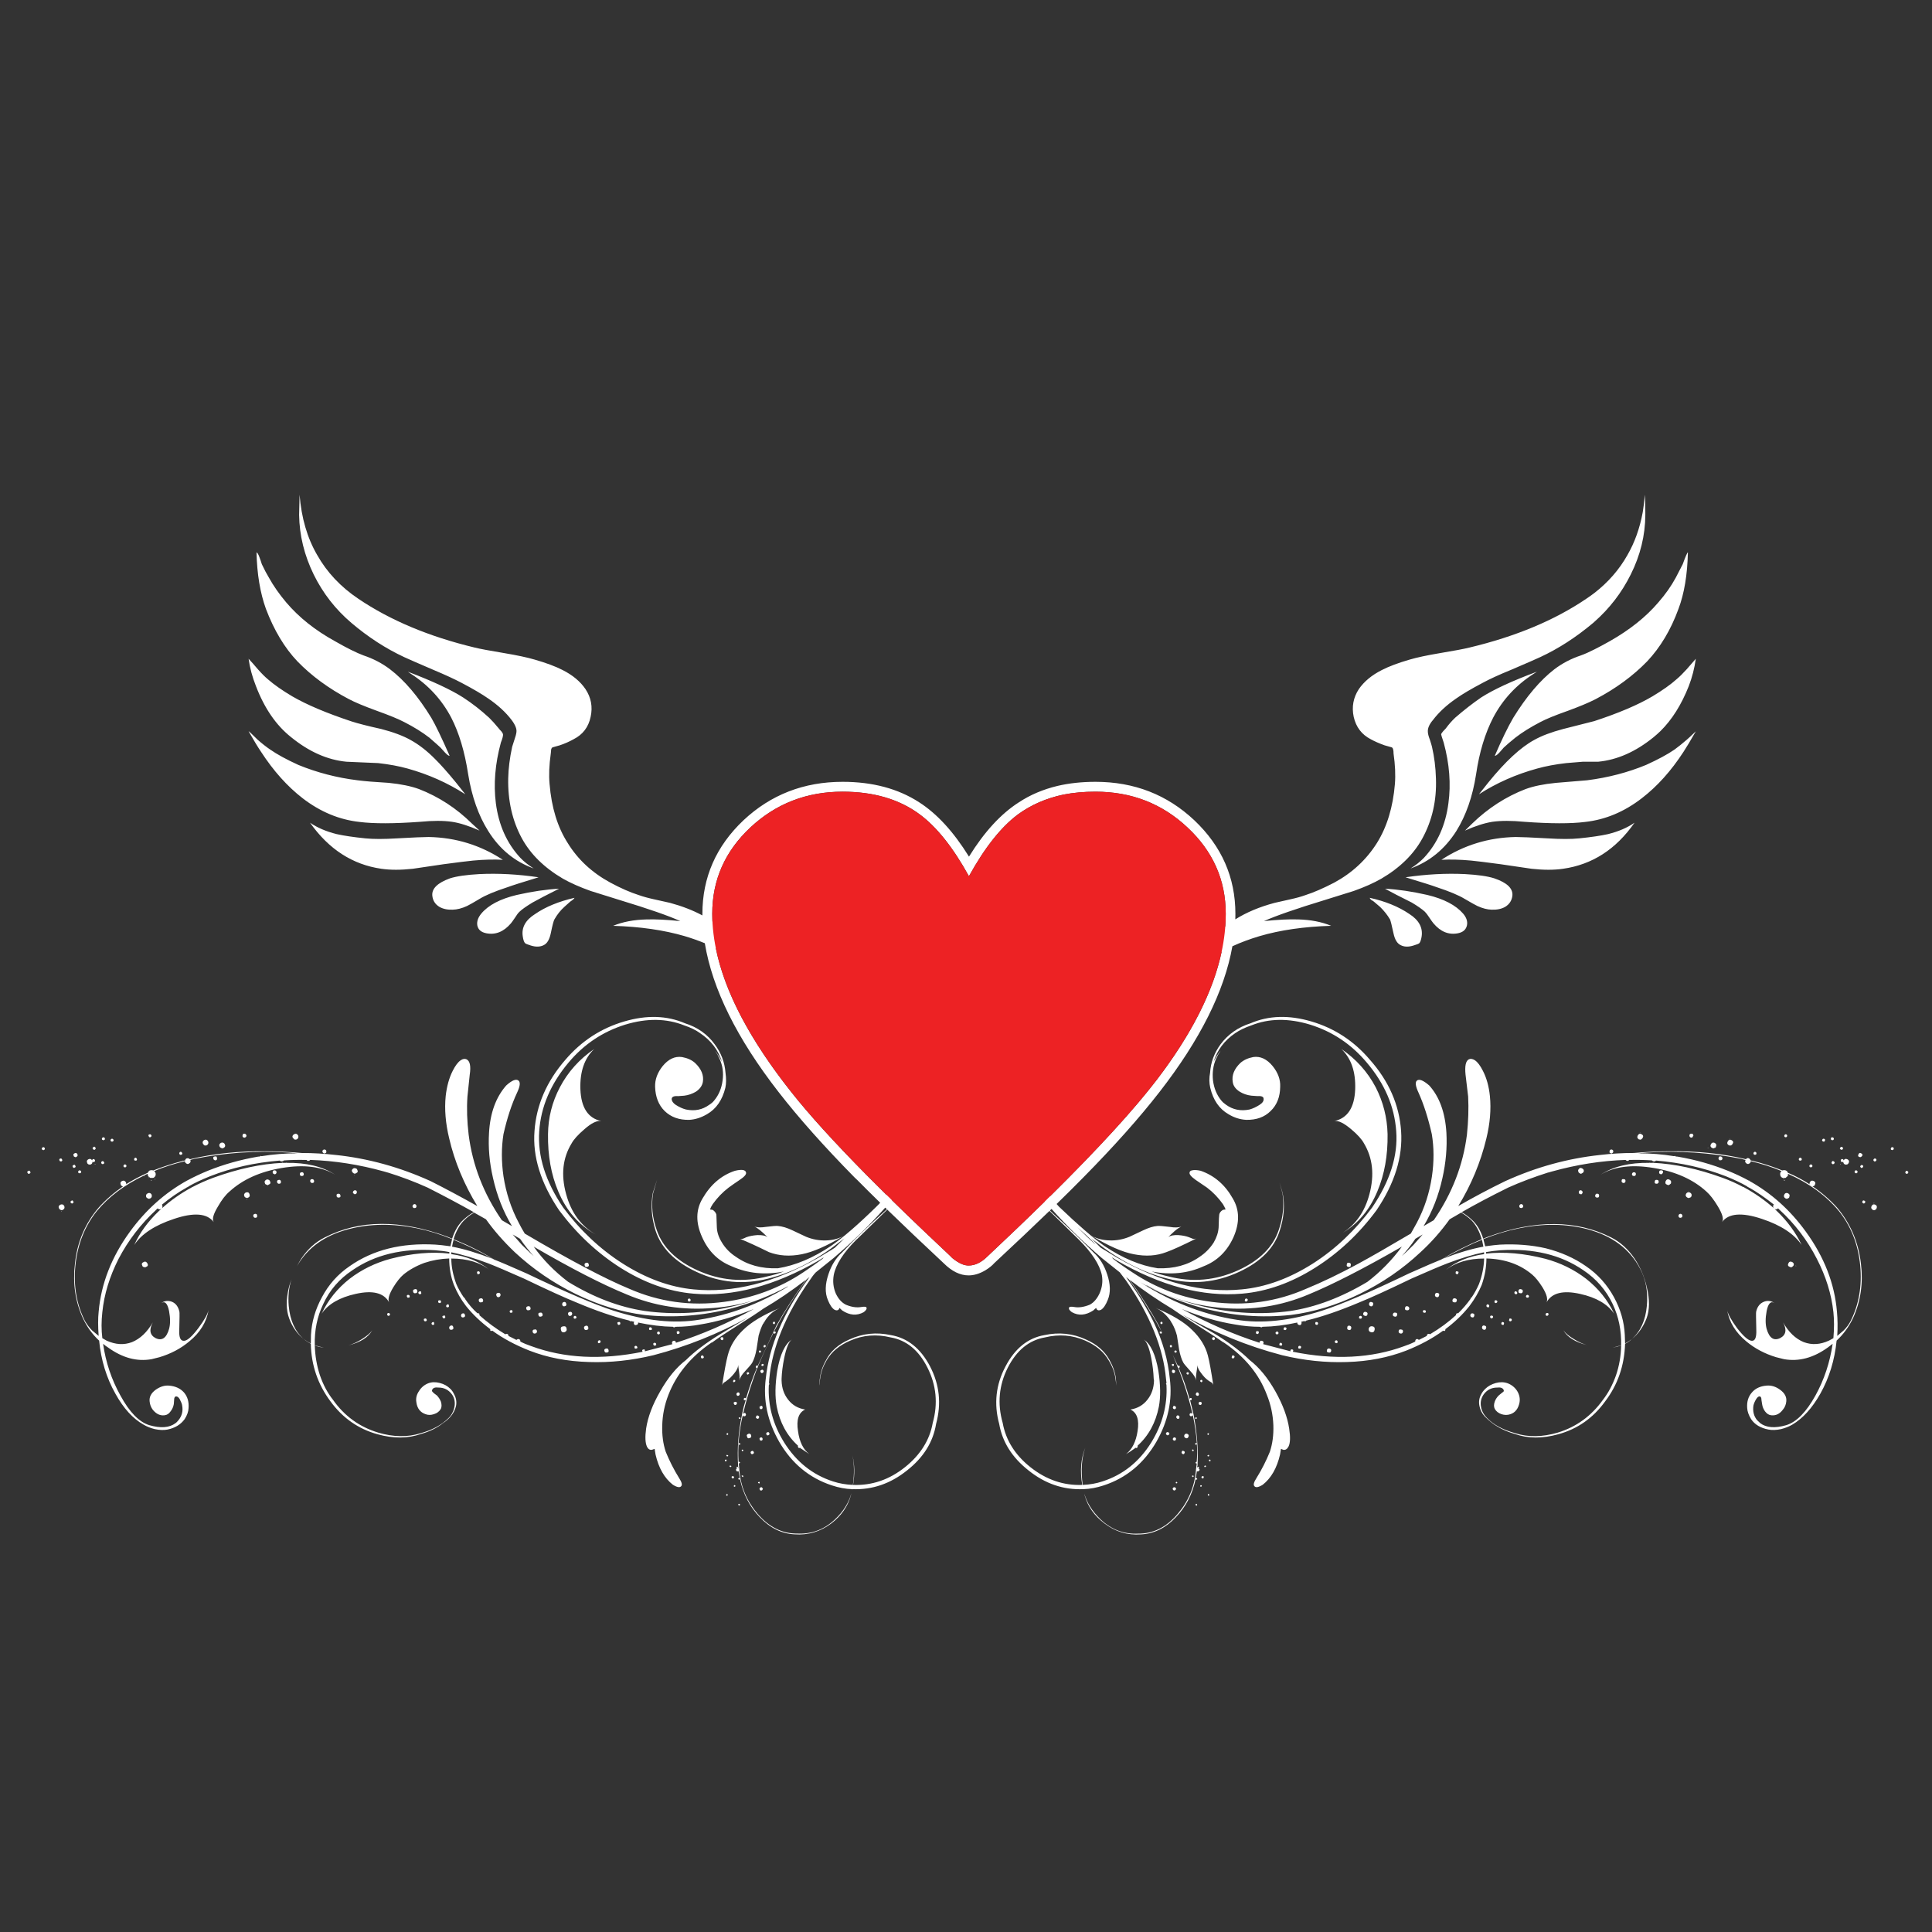 <?xml version="1.0" encoding="utf-8"?>
<!-- Generator: Adobe Illustrator 16.0.0, SVG Export Plug-In . SVG Version: 6.00 Build 0)  -->
<!DOCTYPE svg PUBLIC "-//W3C//DTD SVG 1.1//EN" "http://www.w3.org/Graphics/SVG/1.1/DTD/svg11.dtd">
<svg version="1.1" id="Layer_1" xmlns="http://www.w3.org/2000/svg" xmlns:xlink="http://www.w3.org/1999/xlink" x="0px" y="0px"
	 width="300px" height="300px" viewBox="0 0 300 300" enable-background="new 0 0 300 300" xml:space="preserve">
<rect x="0" y="0" width="300" height="300" fill="#333333" stroke="none"/>
<g>
	<path fill-rule="evenodd" clip-rule="evenodd" fill="#FFFFFF" d="M286.158,178.423l-0.07,0.07h-0.047l-0.024,0.047h-0.118
		l-0.047-0.047c-0.158-0.047-0.197-0.135-0.118-0.261c0.11-0.156,0.213-0.196,0.308-0.118
		C286.166,178.162,286.206,178.265,286.158,178.423z M283.278,177.264h-0.188c-0.157-0.093-0.197-0.194-0.118-0.306
		c0.046-0.126,0.148-0.166,0.307-0.117c0.126,0.077,0.149,0.181,0.07,0.307v0.048L283.278,177.264z M284.67,177.029v-0.024h0.024
		v0.024H284.67z M284.481,177.029h-0.047c-0.125-0.048-0.164-0.149-0.119-0.307c0.049-0.126,0.151-0.158,0.309-0.095
		c0.125,0.062,0.164,0.164,0.118,0.306l-0.072,0.071l-0.046,0.024h-0.047l-0.025,0.047h-0.046L284.481,177.029z M277.091,176.272
		c0.063-0.126,0.158-0.164,0.284-0.118c0.125,0.048,0.164,0.149,0.119,0.308l-0.119,0.118h-0.189
		C277.061,176.5,277.028,176.398,277.091,176.272z M268.59,176.815l0.072-0.048c0.015,0.034,0.015,0.048,0,0.048H268.59z
		 M268.284,177.24c0.142-0.267,0.33-0.337,0.566-0.211c0.284,0.142,0.346,0.338,0.188,0.59v0.023l-0.118,0.118l-0.07,0.048v0.047
		h-0.07l-0.095,0.023h-0.071l-0.024-0.023h-0.118C268.205,177.697,268.143,177.493,268.284,177.24z M265.923,178.257h-0.071
		c-0.252-0.143-0.314-0.332-0.189-0.566c0.125-0.252,0.315-0.331,0.566-0.237c0.268,0.128,0.339,0.332,0.214,0.614v0.047
		l-0.119,0.118l-0.095,0.024h-0.07v0.048h-0.188L265.923,178.257z M265.236,178.232v0.072l-0.07-0.072l0.048-0.047L265.236,178.232z
		 M262.947,176.392H262.9l-0.048,0.118v0.021h-0.023v0.049h-0.047l-0.047,0.048h-0.024l-0.047,0.023h-0.07
		c-0.174-0.047-0.261-0.158-0.261-0.331c0-0.188,0.11-0.284,0.331-0.284C262.853,176.036,262.947,176.154,262.947,176.392z
		 M254.683,175.849c0.031,0.031,0.031,0.048,0,0.048h-0.071L254.683,175.849z M255.061,176.698v0.024l-0.118,0.118l-0.071,0.046
		v0.047h-0.07l-0.071,0.024h-0.095l-0.023-0.024h-0.117c-0.253-0.158-0.315-0.362-0.189-0.613c0.157-0.268,0.346-0.339,0.566-0.212
		C255.154,176.25,255.219,176.446,255.061,176.698z M213.62,168.836c1.164,2.267,1.778,4.69,1.842,7.272
		c0.047,3.305-0.48,6.265-1.582,8.877c-1.196,2.865-2.991,5.016-5.384,6.446c2.063-1.322,3.447-3.329,4.154-6.021
		c0.788-2.976,0.505-5.596-0.849-7.863c-0.347-0.645-1.007-1.377-1.983-2.195c-1.134-0.959-2.008-1.386-2.621-1.274
		c2.047-0.441,3.125-2.086,3.234-4.936c0.095-2.725-0.622-4.811-2.148-6.257C210.582,164.458,212.36,166.441,213.62,168.836z
		 M215.06,137.997c2.032,0.109,4.219,0.433,6.565,0.968c2.566,0.614,4.424,1.582,5.572,2.904c0.52,0.613,0.716,1.221,0.59,1.819
		c-0.141,0.66-0.605,1.069-1.393,1.228c-1.434,0.282-2.7-0.229-3.802-1.536c-0.157-0.188-0.377-0.495-0.661-0.921
		c-0.252-0.394-0.48-0.692-0.686-0.896c-0.456-0.409-1.133-0.882-2.03-1.417C217.375,139.233,215.989,138.517,215.06,137.997z
		 M214.304,140.83l-0.967-0.826c-0.142-0.109-0.268-0.188-0.378-0.236c-0.157-0.126-0.244-0.244-0.26-0.354
		c2.424,0.535,4.471,1.37,6.139,2.504c1.48,0.944,2.118,2.108,1.913,3.494c-0.078,0.504-0.197,0.851-0.354,1.039
		c-0.094,0.095-0.409,0.221-0.944,0.378c-0.771,0.236-1.425,0.213-1.96-0.07c-0.535-0.252-0.904-0.858-1.109-1.818
		c-0.268-1.245-0.449-1.969-0.543-2.173C215.43,142.074,214.918,141.428,214.304,140.83z M234.847,139.036
		c-0.077,0.771-0.447,1.361-1.108,1.771c-0.566,0.329-1.275,0.479-2.126,0.448c-0.661-0.016-1.393-0.205-2.195-0.567
		c-0.331-0.157-0.992-0.527-1.984-1.109c-0.928-0.566-2.4-1.181-4.415-1.842c-0.487-0.189-2.077-0.693-4.771-1.512
		c3.212-0.472,6.29-0.638,9.233-0.495c2.015,0.11,3.534,0.33,4.559,0.661C233.99,137.053,234.926,137.935,234.847,139.036z
		 M235.367,129.969c0.771,0,2.417,0.07,4.935,0.212c2.048,0.126,3.685,0.126,4.912,0c1.857-0.188,3.353-0.408,4.487-0.661
		c1.636-0.409,3.006-1,4.107-1.771c-2.865,4.124-6.563,6.509-11.098,7.153c-1.386,0.205-3.015,0.205-4.888,0
		c-0.143-0.03-1.748-0.267-4.816-0.708c-2.235-0.299-3.763-0.487-4.582-0.566c-1.716-0.156-3.25-0.196-4.604-0.117
		C227.3,131.229,231.148,130.048,235.367,129.969z M238.649,104.301l-0.543,0.354c-2.691,1.731-4.77,3.982-6.233,6.753
		c-1.275,2.456-2.165,5.399-2.669,8.832c-0.535,3.447-1.558,6.384-3.07,8.808c-1.793,2.818-4.162,4.754-7.106,5.809
		c0.787-0.488,1.479-1.039,2.078-1.652c2.094-2.252,3.36-5.078,3.802-8.478c0.408-2.976,0.165-6.116-0.732-9.422
		c-0.268-0.787-0.401-1.22-0.401-1.298c0.031-0.095,0.134-0.244,0.307-0.449c0.111-0.109,0.243-0.251,0.401-0.424
		c0.488-0.662,0.983-1.228,1.488-1.7c1.384-1.197,2.73-2.243,4.037-3.141C231.927,107.064,234.808,105.734,238.649,104.301z
		 M260.02,116.391c0.565-0.409,1.203-0.921,1.912-1.535c0.157-0.126,0.622-0.559,1.394-1.299c-0.818,1.433-1.457,2.495-1.913,3.188
		c-1.921,2.959-4.076,5.36-6.47,7.201c-2.724,2.11-5.66,3.338-8.808,3.685c-2.235,0.283-5.384,0.275-9.444-0.023
		c-1.969-0.189-3.622-0.189-4.96,0c-1.259,0.204-2.676,0.661-4.25,1.369l1.133-1.109c2.456-2.378,5.211-4.156,8.266-5.337
		c1.243-0.457,2.817-0.779,4.723-0.968c1.069-0.095,2.684-0.229,4.84-0.401c3.243-0.41,6.297-1.205,9.162-2.386
		C257.477,117.926,258.949,117.131,260.02,116.391z M256.596,108.126c1.574-0.944,2.817-1.826,3.73-2.644
		c0.456-0.378,0.984-0.898,1.583-1.559c0.329-0.362,0.802-0.905,1.416-1.629c-0.205,1.464-0.567,2.873-1.087,4.227
		c-1.148,2.912-2.621,5.25-4.415,7.013c-0.347,0.331-0.701,0.646-1.063,0.944c-2.77,2.251-5.635,3.519-8.595,3.802h-2.385
		c-0.047,0-0.904,0.071-2.574,0.213c-1.668,0.189-3.179,0.472-4.533,0.85c-3.274,0.898-6.28,2.228-9.02,3.991l1.463-1.842
		c2.63-3.243,4.999-5.439,7.108-6.588c1.149-0.646,2.646-1.212,4.486-1.7c1.023-0.252,2.574-0.646,4.651-1.181
		c0.063-0.016,0.127-0.032,0.188-0.047C251.346,110.732,254.359,109.448,256.596,108.126z M261.294,87.607
		c0.426-1.181,0.692-1.794,0.803-1.842c-0.079,3.479-0.566,6.407-1.464,8.784c-1.181,3.243-2.802,5.958-4.863,8.146
		c-2.204,2.267-4.865,4.219-7.981,5.856c-0.079,0.047-0.158,0.086-0.237,0.118c-0.928,0.472-2.29,1.039-4.084,1.7
		c-1.968,0.692-3.409,1.283-4.322,1.771c-1.51,0.787-2.794,1.589-3.849,2.408c-0.818,0.661-1.416,1.172-1.794,1.535
		c-0.252,0.299-0.473,0.551-0.661,0.755c-0.33,0.362-0.574,0.535-0.732,0.52c1.086-2.519,2.039-4.479,2.856-5.88
		c2.048-3.321,4.18-5.839,6.4-7.556c1.228-0.929,2.597-1.645,4.109-2.148c0.612-0.221,1.307-0.528,2.076-0.921
		c0.725-0.362,1.521-0.787,2.386-1.275c3.116-1.763,5.636-3.771,7.556-6.021c1.103-1.259,2.007-2.542,2.715-3.849L261.294,87.607z
		 M255.084,79.531c0.141-0.866,0.252-1.771,0.331-2.715c0.047,0.614,0.07,1.519,0.07,2.715c0,0.142,0,0.284,0,0.425
		c-0.016,3.18-0.771,6.266-2.267,9.256c-1.4,2.818-3.29,5.274-5.668,7.367c-0.062,0.063-0.126,0.118-0.188,0.166
		c-2.644,2.219-5.376,3.983-8.193,5.29c-0.708,0.331-2.204,0.983-4.486,1.959c-1.89,0.771-3.369,1.449-4.439,2.031
		c-1.794,0.944-3.18,1.764-4.155,2.456c-1.48,1.023-2.669,2.125-3.566,3.306c-0.598,0.692-0.865,1.33-0.803,1.913
		c0.016,0.283,0.118,0.669,0.308,1.157c0.173,0.536,0.282,0.905,0.33,1.11c0.361,1.559,0.567,3.196,0.614,4.912
		c0.125,3.399-0.575,6.5-2.103,9.303c-1.354,2.473-3.479,4.558-6.374,6.258c-1.181,0.677-2.613,1.314-4.298,1.913
		c-0.693,0.219-2.203,0.691-4.534,1.416c-4.392,1.338-7.523,2.425-9.398,3.259c2.142-0.221,3.905-0.307,5.29-0.26
		c1.952,0.048,3.668,0.377,5.146,0.991c-4.202,0.127-7.909,0.661-11.121,1.605c-1.506,0.449-2.911,0.972-4.215,1.571
		c-1.239,6.983-5.013,14.528-11.321,22.633c-3.117,4.013-7.061,8.438-11.831,13.271c-1.218,1.241-2.6,2.615-4.144,4.119l0.366,0.414
		c2.943,2.818,5.288,4.849,7.036,6.092c2.834,1.906,5.596,3.063,8.288,3.471c2.534,0.096,4.706-0.496,6.517-1.771
		c0.898-0.598,1.629-1.345,2.197-2.242c0.456-0.787,0.708-1.567,0.755-2.338c0.031-1.197,0.063-1.858,0.095-1.983
		c0.047-0.283,0.236-0.528,0.566-0.732l0.425-0.07c-0.109-0.268-0.252-0.544-0.425-0.827c-0.708-0.991-1.526-1.843-2.456-2.551
		c-0.897-0.597-1.487-0.998-1.771-1.204c-0.708-0.503-1.023-0.89-0.944-1.157c0.016-0.172,0.149-0.284,0.402-0.33
		c0.314-0.079,0.755-0.056,1.321,0.07c2.125,0.741,3.786,2.173,4.982,4.299c1.055,1.763,1.093,3.762,0.118,5.997
		c-0.992,2.204-2.543,3.715-4.651,4.534c-2.456,1.117-5.142,1.386-8.052,0.803c0.896,0.33,1.739,0.583,2.525,0.754
		c3.747,0.977,7.384,0.661,10.908-0.943c3.307-1.513,5.4-3.589,6.282-6.233c0.677-1.937,0.874-3.842,0.591-5.715
		c-0.206-0.723-0.362-1.291-0.473-1.699c0.126,0.394,0.291,0.943,0.495,1.652c0.363,1.873,0.213,3.818-0.448,5.832
		c-0.85,2.724-2.958,4.864-6.328,6.424c-3.589,1.668-7.289,2.014-11.098,1.038c-3.794-0.945-7.477-2.825-11.052-5.644l-0.801-0.59
		c0.329,0.282,0.825,0.763,1.486,1.439l2.645,1.606c6.785,3.84,13.199,5.462,19.245,4.864c3.699-0.348,7.383-1.685,11.051-4.015
		c3.51-2.25,6.579-5.154,9.21-8.713c2.769-4.093,4.014-8.036,3.729-11.83c-0.268-3.842-1.794-7.399-4.581-10.673
		c-2.377-2.833-5.305-4.793-8.783-5.88c-3.354-1.022-6.4-0.984-9.139,0.118c-0.976,0.33-1.811,0.732-2.503,1.204
		c-1.684,1.149-2.81,2.652-3.377,4.511c0.157-0.378,0.464-0.898,0.921-1.559l0.189-0.236c-0.3,0.456-0.536,0.882-0.708,1.275
		c-0.441,1.022-0.599,2.133-0.473,3.329c0.157,1.229,0.582,2.267,1.274,3.117c0.205,0.252,0.457,0.479,0.757,0.684
		c1.069,0.771,2.29,1.016,3.659,0.731c0.535-0.156,1.056-0.4,1.558-0.731c0.442-0.282,0.646-0.589,0.614-0.92
		c0-0.331-0.314-0.473-0.944-0.425l-0.968-0.071c-0.661-0.079-1.259-0.284-1.795-0.614c-0.645-0.409-1.007-0.912-1.086-1.511
		c-0.173-1.039,0.221-2.022,1.181-2.951c0.52-0.458,1.188-0.764,2.007-0.922c1.103-0.157,2.102,0.308,2.999,1.394
		c0.834,1.023,1.228,2.094,1.181,3.211c-0.017,1.591-0.512,2.85-1.487,3.778c-0.944,0.945-2.203,1.401-3.778,1.37
		c-0.96-0.048-1.881-0.339-2.763-0.874c-1.433-0.819-2.377-2.188-2.833-4.108c-0.174-0.739-0.182-1.52-0.025-2.339
		c0.096-1.588,0.639-3.061,1.631-4.414c1.164-1.559,2.715-2.645,4.651-3.259c2.816-1.213,5.966-1.308,9.444-0.284
		c3.59,1.055,6.62,3.039,9.093,5.951c2.942,3.321,4.557,7.004,4.841,11.051c0.282,4.031-0.993,8.138-3.826,12.326
		c-2.692,3.636-5.856,6.604-9.492,8.901c-3.731,2.361-7.518,3.707-11.357,4.037c-6.124,0.535-12.626-1.188-19.504-5.171
		l-0.733-0.473l0.188,0.237c0.852,0.661,1.851,1.361,2.999,2.103c3.668,2.454,7.761,3.981,12.279,4.579
		c5.178,0.693,10.099,0.007,14.758-2.053c2.424-0.993,5.108-2.282,8.052-3.874c1.968-1.07,4.684-2.627,8.146-4.676
		c0.535-0.976,0.842-1.526,0.921-1.652c1.197-2.251,1.983-4.668,2.361-7.249c0.331-2.282,0.323-4.463-0.023-6.54
		c-0.566-2.502-1.259-4.661-2.077-6.471c-0.441-0.944-0.527-1.551-0.261-1.819c0.347-0.329,0.992-0.085,1.937,0.733
		c1.59,1.763,2.479,4.211,2.668,7.345c0.126,2.296-0.079,4.635-0.613,7.013c-0.599,2.737-1.574,5.233-2.929,7.484l1.582-0.922
		c2.834-4.123,4.55-8.547,5.147-13.27c0.221-2.076,0.283-4.053,0.189-5.928c-0.204-1.716-0.339-2.84-0.401-3.375
		c-0.143-1.37,0.031-2.174,0.52-2.408c0.251-0.126,0.559-0.079,0.92,0.142c0.427,0.282,0.843,0.833,1.253,1.651
		c0.565,1.087,0.929,2.394,1.086,3.921c0.204,2.03,0.023,4.219-0.544,6.563c-0.896,3.717-2.354,7.22-4.367,10.51
		c2.345-1.354,4.776-2.646,7.296-3.873c4.785-2.173,9.696-3.526,14.734-4.061c1.716-0.206,3.455-0.308,5.219-0.308
		c1.966-0.174,3.809-0.26,5.524-0.26c4.25-0.063,8.218,0.346,11.901,1.227c0.125-0.188,0.291-0.228,0.496-0.118
		c0.109,0.08,0.188,0.183,0.236,0.309l0.307,0.07v-0.047l0.023-0.023v0.07c1.542,0.377,3.07,0.873,4.58,1.486
		c0.205-0.062,0.387-0.062,0.544,0c0.174,0.08,0.275,0.199,0.308,0.355c1.164,0.488,2.297,1.086,3.399,1.795
		c-0.048-0.126-0.031-0.229,0.048-0.307c0.078-0.251,0.267-0.323,0.567-0.213c0.267,0.126,0.329,0.329,0.188,0.613v0.024h-0.023
		l-0.071,0.118l-0.093,0.047h-0.071v0.024h-0.119c1.418,0.959,2.685,2.053,3.802,3.281c2.095,2.472,3.337,5.384,3.73,8.736
		c0.363,3.054-0.046,5.872-1.228,8.453c-0.646,1.355-1.494,2.52-2.55,3.496c-0.299,3.021-1.143,5.769-2.527,8.24
		c-1.273,2.252-2.73,3.856-4.368,4.817c-0.52,0.298-1.094,0.527-1.723,0.684c-0.74,0.158-1.395,0.182-1.96,0.071
		c-1.228-0.236-2.125-0.771-2.692-1.606c-0.378-0.612-0.582-1.188-0.615-1.723c-0.078-0.975,0.166-1.787,0.733-2.432
		c0.535-0.631,1.299-0.984,2.29-1.063c0.724-0.063,1.418,0.15,2.078,0.638c0.725,0.52,1.047,1.127,0.969,1.818
		c-0.048,0.503-0.229,0.937-0.544,1.299c-0.487,0.646-1.085,0.93-1.794,0.851c-0.362-0.033-0.686-0.236-0.969-0.615
		c-0.236-0.329-0.386-0.699-0.447-1.109l-0.096-0.614c0-0.394-0.102-0.59-0.307-0.59c-0.174,0-0.347,0.142-0.52,0.424
		c-0.205,0.332-0.347,0.661-0.426,0.993c-0.126,0.896,0.063,1.652,0.567,2.267c0.283,0.283,0.448,0.44,0.496,0.473
		c0.944,0.709,2.29,0.812,4.038,0.307c1.589-0.488,3.102-2.023,4.533-4.604c1.354-2.457,2.243-5.133,2.669-8.029l-0.709,0.542
		c-2.251,1.639-4.534,2.252-6.847,1.843l-1.229-0.307c-1.764-0.535-3.305-1.354-4.628-2.455c-1.669-1.387-2.66-3.016-2.974-4.889
		c0.125,0.646,0.636,1.583,1.533,2.811c0.977,1.259,1.724,1.92,2.243,1.983c0.552,0.078,0.803-0.481,0.757-1.678
		c-0.048-1.795-0.056-2.738-0.024-2.832c0.173-0.773,0.567-1.283,1.181-1.536c0.567-0.236,1.126-0.173,1.677,0.189
		c-0.583-0.362-0.992,0.055-1.229,1.251c-0.204,1.103-0.204,2.024,0,2.764c0.409,1.417,1.103,1.896,2.078,1.438
		c0.93-0.472,1.088-1.289,0.473-2.454c0.866,1.527,1.937,2.55,3.212,3.069c1.259,0.473,2.565,0.393,3.919-0.235l0.685-0.38
		c0.127-1.493,0.127-2.842,0-4.036c-0.3-2.787-1.157-5.55-2.573-8.288c-1.48-2.896-3.425-5.447-5.834-7.651h-0.022v-0.022
		l-0.165-0.166l-0.118,0.118h-0.117l-0.025,0.048h-0.117l-0.047-0.048h-0.071l-0.071-0.048l0.332,0.307
		c1.668,1.592,2.967,3.362,3.896,5.313c-1.165-1.716-3.211-3.063-6.139-4.037c-3.134-1.056-5.211-0.89-6.234,0.495
		c0.314-0.409,0.102-1.227-0.638-2.455c-0.614-1.023-1.204-1.787-1.771-2.291c-2.047-1.873-4.763-3.094-8.146-3.659
		c-3.433-0.584-6.195-0.237-8.289,1.037c1.952-1.274,4.486-1.889,7.604-1.84v-0.049l0.07,0.049h0.473l-0.048-0.049h0.072v0.049
		c3.353,0.157,6.934,0.928,10.743,2.313c1.181,0.426,2.282,0.921,3.307,1.487l-0.024-0.046l0.024-0.024l0.046,0.024v0.046
		c1.679,0.91,3.227,1.992,4.64,3.246c-0.13-0.124-0.158-0.285-0.082-0.483l0.095-0.071c-1.386-1.102-2.668-1.982-3.849-2.645h-0.048
		l-0.023-0.047h-0.047l-0.071-0.046c-0.031,0-0.086-0.04-0.164-0.118c-0.866-0.504-1.961-1.023-3.283-1.56
		c-3.385-1.307-6.997-2.117-10.838-2.432l-0.024,0.047h-0.046l-0.049,0.048h-0.023l-0.046,0.023h-0.143
		c-0.11,0-0.212-0.048-0.308-0.142c-1.212-0.078-2.329-0.103-3.353-0.072c-0.047,0-0.095,0-0.142,0h-0.047v0.024l-0.118,0.118
		h-0.118c-0.016,0.031-0.023,0.031-0.023,0c-0.11,0-0.204-0.047-0.283-0.143c-3.778,0.126-7.588,0.726-11.428,1.795l-0.497,0.142
		v0.048l-0.048-0.048c-2.282,0.724-4.368,1.513-6.257,2.361c-2.739,1.354-5.147,2.631-7.227,3.825
		c0.489,0.252,1.017,0.638,1.583,1.157c0.786,0.708,1.377,1.692,1.771,2.952l0.756-0.308c7.353-2.66,13.728-2.621,19.127,0.119
		c1.4,0.708,2.605,1.793,3.612,3.258c0.898,1.339,1.535,2.834,1.913,4.486c0.456,1.906,0.441,3.511-0.047,4.816
		c-0.535,1.37-1.299,2.439-2.291,3.212c1.354-1.18,2.133-2.896,2.338-5.148c0.205-2.14-0.143-4.06-1.039-5.76
		c-1.605-3.087-4.353-5.14-8.241-6.163c-3.274-0.852-6.808-0.89-10.603-0.119c-1.841,0.379-3.676,0.937-5.502,1.678l0.284,1.109
		c1.023-0.142,1.787-0.228,2.29-0.259c2.52-0.127,4.888,0.062,7.107,0.566c2.378,0.598,4.463,1.527,6.257,2.786
		c1.826,1.243,3.274,2.848,4.346,4.816c1.022,1.874,1.582,3.817,1.677,5.833l0.046,1.345c0.458-0.251,0.804-0.479,1.04-0.685
		c-0.283,0.284-0.63,0.528-1.04,0.732c-0.109,3.4-1.147,6.392-3.115,8.974c-1.857,2.565-4.274,4.257-7.25,5.076
		c-2.486,0.692-4.737,0.677-6.753-0.047c-1.338-0.377-2.504-0.937-3.495-1.677c-0.377-0.283-0.771-0.63-1.181-1.039
		c-0.44-0.487-0.715-1.039-0.826-1.652c-0.126-0.647-0.031-1.245,0.283-1.795c0.126-0.268,0.33-0.543,0.614-0.827
		c0.426-0.424,0.976-0.731,1.653-0.921c0.661-0.174,1.274-0.157,1.842,0.047c0.613,0.236,1.101,0.63,1.464,1.182
		c0.347,0.567,0.473,1.155,0.377,1.771c-0.188,0.977-0.661,1.588-1.416,1.842c-0.441,0.156-0.905,0.156-1.394,0
		c-0.487-0.174-0.834-0.45-1.039-0.827c-0.157-0.313-0.157-0.693,0-1.133c0.126-0.347,0.33-0.662,0.613-0.944
		c0.11-0.079,0.252-0.196,0.426-0.354c0.189-0.157,0.292-0.236,0.308-0.236c0.078-0.096,0.078-0.205,0-0.331
		c-0.157-0.268-0.488-0.371-0.992-0.306c-0.866,0-1.559,0.354-2.077,1.063c-0.362,0.52-0.512,1.085-0.449,1.699
		c0.063,0.613,0.291,1.164,0.685,1.652l0.308,0.331c0.976,1.023,2.423,1.802,4.345,2.337c2.015,0.647,4.226,0.614,6.634-0.095
		c2.866-0.881,5.195-2.573,6.99-5.076c0.834-1.07,1.511-2.338,2.03-3.802c0.505-1.479,0.772-3.03,0.804-4.652
		c-0.457,0.159-0.804,0.253-1.039,0.283l-0.308,0.072c0.41-0.111,0.857-0.236,1.347-0.378c0.047-2.314-0.386-4.438-1.3-6.375
		c-1.022-2.173-2.549-3.937-4.58-5.29c-3.479-2.392-7.761-3.423-12.845-3.093c-0.819,0.062-1.575,0.158-2.268,0.283l0.023,0.235
		c2.802-0.315,5.864-0.047,9.186,0.804c2.345,0.63,4.455,1.661,6.327,3.094c1.922,1.511,3.378,3.319,4.369,5.432
		c-1.022-1.496-2.786-2.52-5.288-3.071c-2.658-0.596-4.397-0.156-5.22,1.322c0.25-0.477,0.045-1.256-0.613-2.338
		c-0.567-0.896-1.102-1.559-1.606-1.982c-1.873-1.591-4.242-2.426-7.107-2.504c0,1.354-0.244,2.724-0.731,4.109
		c-0.457,1.101-1.086,2.188-1.889,3.257l-0.095,0.119c-1.023,1.275-2.243,2.44-3.66,3.494v0.118
		c-0.048,0.158-0.134,0.206-0.26,0.142l-0.095-0.022c-1.637,1.195-3.549,2.227-5.737,3.094c-2.803,1.086-5.872,1.675-9.209,1.771
		c-3.306,0.11-6.658-0.244-10.059-1.063c-5.4-1.416-10.571-3.526-15.516-6.328c1.024,0.661,2.748,1.685,5.172,3.069
		c2.204,1.355,3.975,2.692,5.313,4.015c1.479,1.133,2.818,2.764,4.015,4.888c1.147,2.047,1.856,3.967,2.125,5.762
		c0.204,1.291,0.173,2.213-0.095,2.764c-0.205,0.409-0.479,0.582-0.826,0.519l-0.354-0.143l-0.142,0.875
		c-0.488,2.109-1.385,3.676-2.692,4.699c-0.66,0.409-1.093,0.479-1.298,0.212c-0.188-0.204-0.079-0.622,0.329-1.252
		c0.804-1.291,1.497-2.651,2.079-4.084c0.409-1.228,0.591-2.598,0.543-4.109c-0.063-1.652-0.401-3.235-1.016-4.745
		c-1.196-3.196-3.417-5.896-6.658-8.099l-0.095-0.05l0.047,0.05c-0.976-0.693-2.408-1.631-4.297-2.812
		c-1.763-1.117-3.008-1.937-3.731-2.454c-2.141-1.277-4.329-2.771-6.564-4.487c1.716,2.377,3.227,4.745,4.534,7.106l0.424,0.945
		c-0.691-1.322-1.321-2.416-1.889-3.283c-0.865-1.463-1.928-3.077-3.188-4.84l-0.448-0.355l0.26,0.355
		c1.715,2.378,3.077,4.629,4.085,6.753c1.354,2.865,2.172,5.754,2.455,8.665c0.426,3.354-0.267,6.621-2.077,9.8
		c-1.952,3.369-4.676,5.628-8.17,6.778c-1.087,0.36-2.149,0.558-3.188,0.589c-3.102,0.125-5.942-0.85-8.523-2.927
		c-2.535-1.999-4.046-4.4-4.534-7.202c-0.85-3.133-0.52-6.116,0.991-8.95c1.465-2.786,3.472-4.399,6.021-4.841
		c2.252-0.487,4.393-0.268,6.423,0.662c1.717,0.755,2.943,1.817,3.685,3.188c0.535,0.944,0.865,1.889,0.991,2.834
		c0.046,0.457,0.063,0.842,0.046,1.156c0-0.314-0.038-0.699-0.116-1.156c-0.127-0.929-0.474-1.851-1.04-2.763
		c-0.74-1.307-1.951-2.33-3.636-3.069c-1.984-0.865-4.069-1.031-6.257-0.498c-2.456,0.427-4.377,1.984-5.762,4.677
		c-1.387,2.739-1.653,5.605-0.804,8.596c0.488,2.69,1.92,4.981,4.297,6.871c2.457,1.951,5.141,2.873,8.053,2.762
		c-0.362-2.203-0.205-4.124,0.473-5.762c-0.567,1.576-0.701,3.496-0.402,5.762c1.104-0.046,2.125-0.228,3.07-0.543
		c3.181-1.022,5.706-3.038,7.58-6.045c1.731-2.817,2.52-5.777,2.361-8.877v-0.072h-0.023v-0.118h-0.048v-0.047h-0.024l0.072-0.071
		l0.023-0.069l-0.071-0.615c-0.425-4.833-2.496-9.924-6.21-15.278l-0.968-1.272l-2.786-2.221c-2.769-2.367-5.375-4.908-7.816-7.627
		c-0.085,0.082-0.168,0.165-0.248,0.248c2.759,2.545,5.022,4.72,6.789,6.528c0.944,0.851,1.645,1.976,2.102,3.377
		c0.52,1.543,0.551,2.865,0.094,3.967c-0.314,0.787-0.661,1.299-1.038,1.534c-0.283,0.143-0.505,0.127-0.662-0.047l-0.118-0.235
		l-0.448,0.4c-1.166,0.756-2.267,0.844-3.306,0.261c-0.394-0.284-0.535-0.528-0.426-0.732c0.048-0.125,0.315-0.149,0.804-0.071
		c0.692,0.126,1.486,0.008,2.386-0.354c0.63-0.33,1.14-0.921,1.534-1.771c0.408-0.913,0.526-1.856,0.354-2.833
		c-0.347-1.638-1.543-3.479-3.59-5.526l-4.545-4.438c-2.48,2.399-5.342,5.105-8.584,8.123c-0.314,0.361-0.764,0.723-1.346,1.085
		c-0.896,0.536-1.771,0.804-2.622,0.804c-1.321,0-2.612-0.63-3.871-1.889c-3.355-3.134-6.274-5.908-8.761-8.324l-4.699,4.593
		l-0.071,0.046c-2.046,2.047-3.228,3.889-3.542,5.526c-0.174,0.977-0.072,1.92,0.306,2.833c0.394,0.851,0.921,1.441,1.583,1.771
		c0.865,0.361,1.66,0.479,2.385,0.354c0.488-0.078,0.755-0.054,0.802,0.071c0.095,0.204-0.047,0.448-0.426,0.732
		c-1.07,0.583-2.179,0.495-3.329-0.261l-0.425-0.4l-0.118,0.235c-0.157,0.174-0.377,0.189-0.66,0.047
		c-0.378-0.235-0.725-0.747-1.04-1.534c-0.457-1.102-0.424-2.424,0.095-3.967c0.456-1.401,1.157-2.526,2.102-3.377
		c2.157-2.255,4.482-4.498,6.978-6.729c-0.088-0.083-0.174-0.164-0.26-0.248c-2.432,2.73-5.104,5.34-8.016,7.828
		c-0.158,0.126-1.079,0.865-2.763,2.221c-0.315,0.329-0.638,0.754-0.968,1.272c-3.716,5.29-5.802,10.384-6.258,15.278l-0.047,0.615
		l0.047,0.069v0.189h-0.047v0.047l-0.023,0.024h0.023l-0.023,0.048c-0.158,3.1,0.636,6.06,2.385,8.877
		c1.889,3.007,4.416,5.022,7.579,6.045c0.96,0.315,1.991,0.497,3.093,0.543c0.236-1.747,0.212-3.274-0.071-4.579
		c0.346,1.417,0.378,2.943,0.094,4.579c2.944,0.111,5.636-0.811,8.076-2.762c2.393-1.92,3.825-4.212,4.297-6.871
		c0.834-2.99,0.559-5.856-0.827-8.596c-1.354-2.692-3.258-4.25-5.713-4.677c-2.204-0.533-4.291-0.367-6.258,0.498
		c-1.685,0.708-2.912,1.73-3.684,3.069c-0.535,0.912-0.865,1.834-0.991,2.763c-0.079,0.457-0.118,0.842-0.118,1.156
		c-0.031-0.314-0.008-0.699,0.071-1.156c0.11-0.945,0.433-1.89,0.968-2.834c0.708-1.37,1.921-2.433,3.636-3.188
		c2.032-0.93,4.172-1.149,6.423-0.662c2.581,0.441,4.603,2.055,6.068,4.841c1.479,2.834,1.794,5.817,0.944,8.95
		c-0.457,2.802-1.952,5.203-4.486,7.202c-2.582,2.077-5.424,3.052-8.524,2.927l-0.024,0.119v-0.119
		c-1.022-0.031-2.078-0.229-3.164-0.589c-3.495-1.15-6.218-3.409-8.17-6.778c-1.811-3.179-2.502-6.446-2.078-9.8
		c0.52-5.006,2.699-10.145,6.541-15.418l0.26-0.355l-0.45,0.355c-1.243,1.717-2.322,3.33-3.235,4.84
		c-0.567,0.913-1.181,2.007-1.842,3.283c0.032-0.017,0.071-0.023,0.118-0.023c0.095,0,0.142,0.047,0.142,0.142v0.07l-0.071,0.096
		l-0.071,0.022c-0.125,0-0.189-0.046-0.189-0.142c-0.944,1.89-1.755,3.644-2.432,5.266v0.07l-0.023,0.023v0.048l-0.094,0.118
		l-0.638,1.794c-0.646,1.843-1.157,3.598-1.535,5.267l0.118-0.071c0.142-0.111,0.245-0.063,0.307,0.143v0.047h0.024v0.047
		l-0.024,0.024v0.069h-0.047v0.047l-0.071,0.071h-0.047c-0.157,0.063-0.26,0.017-0.307-0.141v-0.047
		c-0.583,2.502-0.803,4.91-0.661,7.225c0,0.016,0,0.04,0,0.071l0.047-0.048l0.166,0.095v0.023v0.096l-0.095,0.022v0.048h-0.07v0.07
		l0.07,0.873v0.048c0.205,2.566,1.141,4.832,2.811,6.8c1.794,2.095,3.865,3.126,6.21,3.095c2.235,0.109,4.195-0.638,5.879-2.244
		c1.26-1.196,2.094-2.534,2.503-4.015l-0.118,0.472c-0.487,1.638-1.471,3.031-2.951,4.18c-1.716,1.307-3.636,1.883-5.762,1.725
		c-1.998-0.094-3.793-0.976-5.383-2.644c-1.559-1.607-2.59-3.59-3.093-5.951v0.047l-0.095,0.024v0.047l-0.142-0.071
		c-0.047-0.078-0.023-0.142,0.071-0.189c0.079,0,0.133,0.024,0.166,0.071l-0.213-1.156l-0.024,0.047h-0.047
		c-0.158,0.047-0.26-0.009-0.307-0.165c-0.047-0.143,0.008-0.245,0.166-0.308l-0.118-0.07l0.07-0.189l0.189,0.071v0.118
		l-0.071,0.047h0.047l0.071,0.023l-0.047-0.308v-0.07c-0.158-2.707,0.047-5.368,0.614-7.98l-0.023-0.047h0.023
		c0.158-0.787,0.354-1.543,0.59-2.269l-0.094,0.095h-0.071c-0.157,0-0.204-0.07-0.142-0.212c0-0.094,0.047-0.142,0.142-0.142
		c0.111,0,0.166,0.048,0.166,0.142c0.536-1.779,1.086-3.338,1.653-4.675v-0.023l0.024-0.118c-0.126,0-0.167-0.063-0.119-0.189
		c0-0.11,0.055-0.164,0.165-0.164l0.118,0.046l2.904-6.258c1.229-2.188,2.755-4.556,4.582-7.106
		c-2.251,1.73-4.455,3.227-6.612,4.487c-0.739,0.534-1.983,1.353-3.731,2.454c-1.889,1.181-3.305,2.118-4.25,2.812h-0.07
		c-3.211,2.202-5.439,4.902-6.682,8.099c-0.599,1.526-0.921,3.109-0.968,4.745c-0.047,1.512,0.134,2.882,0.543,4.109
		c0.583,1.433,1.275,2.793,2.078,4.084c0.41,0.63,0.519,1.048,0.33,1.252c-0.205,0.268-0.637,0.197-1.298-0.212
		c-1.307-1.023-2.204-2.59-2.692-4.699l-0.141-0.875l-0.402,0.143c-0.346,0.063-0.614-0.109-0.803-0.519
		c-0.252-0.567-0.292-1.488-0.118-2.764c0.268-1.795,0.992-3.715,2.172-5.762c1.196-2.124,2.535-3.755,4.015-4.888
		c1.338-1.322,3.109-2.659,5.313-4.015c1.071-0.646,2.527-1.52,4.369-2.621c-4.708,2.583-9.61,4.543-14.71,5.88
		c-3.401,0.819-6.738,1.174-10.012,1.063c-3.385-0.096-6.471-0.685-9.257-1.771c-2.204-0.867-4.124-1.898-5.761-3.094l-0.118,0.022
		c-0.142,0.064-0.212,0.017-0.212-0.142v-0.118c-1.464-1.101-2.692-2.267-3.684-3.494l-0.094-0.119
		c-0.756-0.974-1.378-2.061-1.866-3.257c-0.488-1.275-0.731-2.645-0.731-4.109c-1.338,0.048-2.621,0.275-3.849,0.686
		c-1.275,0.472-2.361,1.078-3.258,1.818c-0.504,0.424-1.031,1.087-1.582,1.982c-0.661,1.103-0.874,1.883-0.638,2.338
		c-0.802-1.479-2.534-1.92-5.194-1.322c-2.503,0.552-4.267,1.575-5.29,3.071c0.992-2.112,2.448-3.921,4.369-5.432
		c1.873-1.433,3.991-2.464,6.351-3.094c3.291-0.851,6.329-1.119,9.115-0.804v-0.235c-0.63-0.125-1.37-0.222-2.22-0.283
		c-5.069-0.33-9.343,0.701-12.821,3.093c-2.047,1.354-3.566,3.117-4.558,5.29c-0.929,1.937-1.362,4.061-1.298,6.375
		c0.472,0.142,0.944,0.267,1.417,0.378l-0.424-0.072c-0.252-0.03-0.583-0.124-0.992-0.283c0.047,1.622,0.314,3.173,0.803,4.652
		c0.504,1.464,1.181,2.731,2.031,3.802c1.763,2.503,4.093,4.195,6.99,5.076c2.392,0.709,4.604,0.742,6.635,0.095
		c1.81-0.502,3.243-1.281,4.298-2.337l0.307-0.331c0.377-0.52,0.598-1.069,0.661-1.652c0.063-0.646-0.079-1.214-0.425-1.699
		c-0.52-0.709-1.212-1.063-2.078-1.063c-0.52-0.065-0.842,0.038-0.968,0.306c-0.079,0.095-0.079,0.205,0,0.331
		c0.063,0.063,0.142,0.142,0.236,0.236l0.472,0.354c0.269,0.282,0.473,0.598,0.614,0.944c0.142,0.439,0.142,0.819,0,1.133
		c-0.236,0.409-0.598,0.685-1.086,0.827c-0.457,0.156-0.889,0.156-1.298,0c-0.818-0.284-1.292-0.898-1.417-1.842
		c-0.111-0.616,0.031-1.204,0.424-1.771c0.347-0.552,0.819-0.945,1.417-1.182c0.535-0.204,1.133-0.221,1.794-0.047
		c0.646,0.158,1.197,0.466,1.653,0.921c0.236,0.235,0.425,0.512,0.566,0.827c0.315,0.55,0.417,1.147,0.307,1.795
		c-0.126,0.581-0.401,1.133-0.827,1.652c-0.362,0.409-0.763,0.756-1.204,1.039c-0.913,0.74-2.046,1.3-3.4,1.677
		c-2.03,0.724-4.29,0.739-6.777,0.047c-2.959-0.819-5.384-2.511-7.272-5.076c-1.984-2.66-3.007-5.651-3.07-8.974
		c-0.394-0.204-0.756-0.448-1.086-0.732c0.362,0.284,0.725,0.513,1.086,0.685l0.023-1.345c0.111-2.016,0.678-3.959,1.701-5.833
		c1.039-1.969,2.471-3.573,4.297-4.816c3.604-2.534,8.044-3.653,13.318-3.353c0.535,0.031,1.313,0.117,2.337,0.259l0.259-1.109
		c-1.841-0.757-3.652-1.314-5.431-1.678c-3.793-0.771-7.328-0.732-10.602,0.119c-3.746,0.976-6.431,2.896-8.052,5.762
		c0.205-0.41,0.433-0.812,0.685-1.205c0.991-1.465,2.195-2.55,3.613-3.258c5.399-2.771,11.751-2.81,19.055-0.119l0.732,0.308
		c0.41-1.26,1-2.244,1.771-2.952c0.598-0.534,1.133-0.921,1.606-1.157c-2.267-1.274-4.66-2.55-7.179-3.825
		c-1.983-0.896-4.069-1.684-6.257-2.361l-0.024,0.048v-0.048l-0.496-0.142c-3.841-1.069-7.667-1.669-11.477-1.795
		c-0.031,0.096-0.109,0.143-0.236,0.143c0,0.031-0.016,0.031-0.047,0H47.74l-0.142-0.143h-0.047c-0.047,0-0.094,0-0.142,0
		c-1.007-0.03-2.109-0.006-3.305,0.072c-0.11,0.094-0.212,0.142-0.307,0.142h-0.165l-0.024-0.023H43.56l-0.071-0.048l-0.047-0.047
		c-3.889,0.314-7.493,1.125-10.815,2.432c-1.338,0.536-2.44,1.056-3.306,1.56c-0.079,0.078-0.142,0.118-0.188,0.118l-0.071,0.046
		h-0.047l-0.047,0.047c-1.322,0.74-2.597,1.623-3.826,2.645l0.048,0.071c0.063,0.236,0.046,0.4-0.048,0.496
		c1.401-1.259,2.952-2.346,4.652-3.259c1.071-0.566,2.181-1.062,3.33-1.487c3.81-1.386,7.392-2.156,10.744-2.313v-0.049h0.047v0.049
		h0.448l0.095-0.049v0.049c3.116-0.049,5.643,0.565,7.58,1.84c-2.094-1.274-4.865-1.621-8.313-1.037
		c-3.353,0.565-6.052,1.786-8.099,3.659c-0.598,0.504-1.188,1.268-1.771,2.291c-0.74,1.212-0.96,2.031-0.661,2.455
		c-1.023-1.385-3.093-1.551-6.21-0.495c-2.976,0.991-5.022,2.338-6.139,4.037c0.834-1.873,2.125-3.644,3.872-5.313l0.354-0.307
		l-0.094,0.048h-0.071l-0.047,0.048h-0.094l-0.095-0.048h-0.07l-0.047-0.048h-0.024l-0.046-0.07l-0.189,0.166v0.022
		c-2.424,2.235-4.383,4.786-5.88,7.651c-1.4,2.754-2.243,5.518-2.526,8.288c-0.158,1.4-0.158,2.747,0,4.036l0.661,0.38
		c1.385,0.628,2.699,0.708,3.943,0.235c1.274-0.52,2.353-1.542,3.235-3.069c-0.614,1.165-0.464,1.982,0.448,2.454
		c0.977,0.458,1.669-0.021,2.078-1.438c0.205-0.739,0.205-1.661,0-2.764c-0.236-1.196-0.646-1.613-1.228-1.251
		c0.536-0.362,1.103-0.426,1.701-0.189c0.582,0.253,0.959,0.763,1.133,1.536c0.032,0.078,0.024,1.023-0.023,2.832
		c-0.063,1.196,0.204,1.756,0.802,1.678c0.504-0.063,1.228-0.725,2.173-1.983c0.897-1.197,1.424-2.133,1.582-2.811
		c-0.331,1.904-1.33,3.533-2.999,4.889c-1.306,1.101-2.849,1.92-4.627,2.455l-1.228,0.307c-2.283,0.409-4.55-0.204-6.801-1.843
		c-0.188-0.108-0.432-0.29-0.731-0.542c0.409,2.865,1.306,5.542,2.691,8.029c1.401,2.58,2.896,4.115,4.487,4.604
		c1.763,0.505,3.116,0.402,4.061-0.307c0.126-0.079,0.284-0.236,0.473-0.473c0.535-0.662,0.724-1.416,0.566-2.267
		c-0.016-0.204-0.142-0.535-0.378-0.993c-0.172-0.282-0.354-0.424-0.543-0.424c-0.221,0-0.331,0.196-0.331,0.59l-0.047,0.614
		c-0.079,0.427-0.244,0.796-0.496,1.109c-0.251,0.379-0.575,0.582-0.968,0.615c-0.661,0.079-1.26-0.205-1.794-0.851
		c-0.283-0.378-0.449-0.811-0.496-1.299c-0.079-0.691,0.236-1.299,0.944-1.818c0.693-0.487,1.386-0.7,2.078-0.638
		c0.976,0.079,1.748,0.433,2.314,1.063c0.551,0.645,0.787,1.457,0.708,2.432c-0.016,0.535-0.22,1.11-0.614,1.723
		c-0.614,0.836-1.503,1.37-2.668,1.606c-0.567,0.11-1.221,0.087-1.96-0.071c-0.646-0.156-1.22-0.386-1.724-0.684
		c-1.668-0.93-3.132-2.534-4.392-4.817c-1.385-2.455-2.227-5.202-2.526-8.24c-1.055-0.977-1.897-2.141-2.527-3.496
		c-1.18-2.581-1.589-5.399-1.227-8.453c0.347-3.353,1.582-6.265,3.707-8.736c1.102-1.213,2.361-2.307,3.778-3.281h-0.094v-0.024
		h-0.07l-0.071-0.047l-0.118-0.118v-0.024c-0.126-0.284-0.063-0.487,0.189-0.613c0.251-0.11,0.448-0.038,0.59,0.213
		c0.063,0.141,0.063,0.244,0,0.307c1.149-0.709,2.283-1.307,3.401-1.795c0.079-0.174,0.18-0.292,0.306-0.355
		c0.206-0.062,0.386-0.062,0.543,0c1.464-0.581,2.999-1.077,4.604-1.486v-0.07l0.046,0.023v0.047l0.119-0.047l0.189-0.023
		c0-0.126,0.063-0.229,0.189-0.309c0.205-0.078,0.386-0.038,0.543,0.118c3.683-0.881,7.65-1.289,11.901-1.227
		c1.684,0,3.51,0.086,5.478,0.26c1.764,0,3.518,0.102,5.266,0.308h0.023c5.021,0.534,9.925,1.888,14.711,4.061
		c2.25,1.133,4.667,2.425,7.249,3.873c-2.078-3.417-3.534-6.919-4.368-10.51c-0.567-2.344-0.748-4.532-0.543-6.563
		c0.172-1.527,0.535-2.834,1.086-3.921c0.409-0.818,0.826-1.369,1.251-1.651c0.331-0.221,0.63-0.268,0.898-0.142
		c0.535,0.251,0.7,1.054,0.496,2.408c-0.047,0.535-0.165,1.659-0.354,3.375c-0.126,1.875-0.063,3.852,0.189,5.928
		c0.598,4.723,2.314,9.146,5.147,13.27l1.582,0.922c-1.354-2.251-2.337-4.747-2.951-7.484c-0.551-2.378-0.756-4.717-0.614-7.013
		c0.172-3.07,1.063-5.518,2.668-7.345c0.929-0.835,1.574-1.079,1.936-0.733c0.283,0.269,0.205,0.875-0.236,1.819
		c-0.851,1.81-1.559,3.969-2.126,6.471c-0.331,2.077-0.331,4.258,0,6.54c0.394,2.581,1.189,4.998,2.385,7.249
		c0.268,0.535,0.575,1.087,0.921,1.652c7.021,4.141,12.413,6.99,16.175,8.55c4.675,2.06,9.603,2.746,14.782,2.053
		c4.502-0.598,8.595-2.125,12.278-4.579c1.181-0.787,2.181-1.489,2.999-2.103l0.189-0.237l-0.731,0.473
		c-6.896,3.983-13.396,5.706-19.505,5.171c-3.841-0.33-7.626-1.676-11.357-4.037c-3.605-2.298-6.769-5.266-9.492-8.901
		c-2.866-4.25-4.141-8.359-3.826-12.326c0.284-4.014,1.882-7.698,4.794-11.051c2.488-2.912,5.533-4.896,9.138-5.951
		c3.479-1.023,6.628-0.929,9.445,0.284c1.936,0.614,3.471,1.7,4.604,3.259c0.992,1.321,1.552,2.793,1.677,4.414
		c0.126,0.914,0.118,1.692-0.023,2.339c-0.473,1.92-1.425,3.289-2.857,4.108c-0.913,0.535-1.834,0.826-2.763,0.874
		c-1.558,0.031-2.826-0.425-3.801-1.37c-0.945-0.929-1.44-2.188-1.488-3.778c-0.031-1.117,0.362-2.188,1.181-3.211
		c0.897-1.086,1.896-1.551,2.999-1.394c0.851,0.158,1.527,0.464,2.031,0.922c0.975,0.929,1.377,1.912,1.204,2.951
		c-0.11,0.599-0.473,1.102-1.086,1.511c-0.567,0.33-1.165,0.535-1.795,0.614l-0.968,0.071c-0.629-0.048-0.96,0.094-0.992,0.425
		c0,0.331,0.205,0.638,0.614,0.92c0.567,0.362,1.102,0.605,1.606,0.731c1.354,0.284,2.558,0.04,3.613-0.731
		c0.331-0.204,0.59-0.432,0.779-0.684c0.708-0.851,1.141-1.889,1.299-3.117c0.157-1.196,0-2.307-0.473-3.329
		c-0.173-0.394-0.402-0.819-0.685-1.275l0.165,0.236c0.378,0.551,0.685,1.07,0.921,1.559c-0.598-1.89-1.74-3.392-3.424-4.511
		c-0.646-0.472-1.464-0.874-2.456-1.204c-2.77-1.103-5.832-1.141-9.185-0.118c-3.479,1.087-6.407,3.047-8.784,5.88
		c-2.787,3.32-4.305,6.88-4.558,10.673c-0.268,3.842,0.968,7.785,3.708,11.83c2.645,3.559,5.729,6.463,9.256,8.713
		c3.668,2.33,7.344,3.667,11.028,4.015c6.076,0.598,12.499-1.024,19.268-4.864l1.652-0.993l0.401-0.472l-0.377,0.472l0.968-0.613
		l1.464-1.439l-0.78,0.59c-3.572,2.818-7.257,4.698-11.05,5.644c-3.81,0.976-7.51,0.63-11.099-1.038
		c-3.369-1.56-5.494-3.7-6.376-6.424c-0.629-2.014-0.771-3.959-0.424-5.832c0.331-1.006,0.552-1.695,0.661-2.066
		c-0.1,0.377-0.304,1.082-0.614,2.113c-0.314,1.873-0.126,3.778,0.567,5.715c0.897,2.645,2.999,4.721,6.305,6.233
		c3.526,1.604,7.163,1.92,10.909,0.943c0.787-0.171,1.629-0.424,2.526-0.754c-2.913,0.583-5.612,0.314-8.099-0.803
		c-2.094-0.819-3.629-2.33-4.604-4.534c-1.008-2.235-0.984-4.234,0.07-5.997c1.259-2.173,2.936-3.606,5.03-4.299
		c1.055-0.252,1.629-0.164,1.724,0.26c0.079,0.284-0.253,0.669-0.992,1.157c-0.661,0.441-1.235,0.844-1.724,1.204
		c-0.929,0.708-1.747,1.56-2.456,2.551c-0.189,0.283-0.33,0.56-0.425,0.827l0.425,0.07c0.299,0.204,0.488,0.449,0.567,0.732
		c0,0.093,0.023,0.756,0.071,1.983c0.031,0.771,0.291,1.551,0.779,2.338c0.535,0.897,1.267,1.645,2.196,2.242
		c1.811,1.274,3.983,1.866,6.518,1.771c2.708-0.439,5.454-1.598,8.24-3.471c1.905-1.322,4.25-3.354,7.037-6.092l0.425-0.426
		c0.054-0.061,0.108-0.123,0.165-0.189c-1.305-1.273-2.478-2.438-3.518-3.493c-0.158-0.143-0.315-0.292-0.473-0.448
		c-4.753-4.833-8.681-9.248-11.783-13.247c-6.47-8.317-10.288-16.019-11.453-23.105c-0.983-0.405-2.022-0.771-3.116-1.099
		c-3.228-0.944-6.935-1.479-11.122-1.605c1.479-0.614,3.204-0.943,5.171-0.991c1.354-0.047,3.11,0.039,5.266,0.26
		c-1.794-0.818-4.919-1.905-9.374-3.259c-2.345-0.725-3.857-1.197-4.534-1.416c-1.685-0.599-3.125-1.236-4.321-1.913
		c-2.896-1.7-5.021-3.785-6.375-6.258c-1.479-2.724-2.188-5.824-2.125-9.303c0.032-1.527,0.236-3.165,0.614-4.912
		c0.063-0.205,0.182-0.574,0.354-1.11c0.173-0.488,0.275-0.874,0.308-1.157c0.079-0.504-0.174-1.142-0.756-1.913
		c-0.898-1.181-2.094-2.283-3.589-3.306c-0.992-0.692-2.385-1.512-4.18-2.456c-1.102-0.582-2.573-1.259-4.415-2.031
		c-2.346-1.007-3.841-1.661-4.486-1.959c-2.866-1.338-5.589-3.101-8.17-5.29c-2.487-2.109-4.447-4.621-5.879-7.533
		c-1.464-2.99-2.22-6.076-2.267-9.256l0.071-3.141c0.284,3.604,1.196,6.73,2.739,9.374c1.511,2.676,3.636,4.935,6.375,6.777
		c4.958,3.353,10.98,5.879,18.063,7.58c0.819,0.205,2.37,0.496,4.652,0.874c1.967,0.331,3.518,0.661,4.651,0.992
		c1.811,0.52,3.267,1.063,4.368,1.63c1.559,0.787,2.74,1.771,3.543,2.951c0.881,1.323,1.148,2.763,0.803,4.322
		c-0.331,1.59-1.212,2.747-2.645,3.471c-0.677,0.378-1.393,0.693-2.148,0.944l-1.087,0.307c-0.125,0.032-0.212,0.166-0.259,0.401
		c0,0.143-0.015,0.331-0.047,0.567c-0.252,1.794-0.315,3.369-0.189,4.723c0.299,3.651,1.236,6.707,2.81,9.161
		c1.574,2.566,3.786,4.621,6.635,6.164c1.606,0.865,3.078,1.511,4.416,1.936c0.662,0.236,1.464,0.457,2.409,0.662
		c0.536,0.126,1.346,0.307,2.432,0.542c1.868,0.505,3.545,1.154,5.029,1.949c0-0.082,0-0.165,0-0.248
		c0-5.652,2.125-10.493,6.376-14.522c4.25-3.983,9.381-5.974,15.396-5.974c4.659,0,8.625,1.063,11.9,3.187
		c2.771,1.779,5.344,4.59,7.722,8.43c2.377-3.84,4.958-6.65,7.744-8.43c1.764-1.164,3.763-2.015,5.999-2.55
		c1.811-0.425,3.777-0.637,5.901-0.637c5.999,0,11.114,1.99,15.349,5.974c4.251,4.029,6.376,8.87,6.376,14.522
		c0,0.284-0.004,0.572-0.012,0.861c1.718-1.081,3.753-1.936,6.104-2.563c0.535-0.126,1.338-0.307,2.409-0.542
		c0.944-0.205,1.739-0.426,2.385-0.662c1.274-0.409,2.763-1.054,4.462-1.936c2.787-1.513,4.999-3.566,6.636-6.164
		c1.559-2.502,2.487-5.557,2.786-9.161c0.111-1.401,0.039-2.975-0.212-4.723c0-0.236-0.016-0.424-0.048-0.567
		c-0.047-0.236-0.133-0.37-0.259-0.401l-1.087-0.307c-0.835-0.299-1.551-0.613-2.148-0.944c-1.401-0.724-2.282-1.881-2.645-3.471
		c-0.33-1.559-0.063-2.999,0.803-4.322c0.819-1.18,2.007-2.164,3.565-2.951c1.102-0.567,2.55-1.11,4.345-1.63
		c1.133-0.331,2.685-0.661,4.652-0.992c2.266-0.377,3.809-0.669,4.628-0.874c7.178-1.716,13.223-4.243,18.134-7.58
		c0.425-0.284,0.834-0.575,1.228-0.874c2.156-1.668,3.873-3.636,5.148-5.903C253.833,84.238,254.628,82.018,255.084,79.531z
		 M165.144,123.38c-2.678,0.566-5.031,1.59-7.062,3.07c-2.629,1.952-5.17,5.155-7.626,9.61c-2.456-4.455-5.006-7.658-7.65-9.61
		c-3.165-2.346-7.155-3.519-11.972-3.519c-5.574,0-10.343,1.85-14.311,5.549c-3.951,3.7-5.926,8.17-5.926,13.413
		c0,0.394,0.007,0.791,0.023,1.192c0.68,0.454,1.31,0.946,1.889,1.475c1.149,1.104,2.093,2.33,2.833,3.684
		c0.331,0.646,0.661,1.377,0.992,2.196c0.063,0.126-0.079,0.072-0.425-0.165c-0.142-0.143-0.472-0.394-0.992-0.756
		c-1.133-0.853-2.388-1.615-3.767-2.29c1.374,6.792,5.297,14.26,11.771,22.408c2.739,3.464,6.619,7.737,11.642,12.821
		c0.987,0.996,2.017,2.022,3.093,3.083c0.16-0.196,0.324-0.405,0.495-0.626l0.331,1.439c2.749,2.692,5.779,5.588,9.09,8.69
		c0.158,0.205,0.48,0.473,0.969,0.802c0.66,0.44,1.282,0.662,1.863,0.662c1.009,0,1.983-0.473,2.929-1.416
		c3.218-3.017,6.188-5.863,8.914-8.537l-0.225-0.201l0.378-1.439c0.232,0.299,0.452,0.578,0.661,0.838
		c7.491-7.404,13.041-13.469,16.647-18.193c5.346-7.022,8.676-13.618,9.988-19.788c-0.972,0.534-1.877,1.117-2.716,1.747
		c-0.646,0.487-0.983,0.739-1.016,0.756c-0.33,0.237-0.473,0.291-0.425,0.165c0.331-0.85,0.677-1.582,1.04-2.196
		c0.723-1.354,1.676-2.58,2.856-3.684c0.264-0.244,0.539-0.481,0.826-0.708c0.047-0.66,0.07-1.313,0.07-1.959
		c0-5.243-1.982-9.713-5.95-13.413c-3.936-3.699-8.697-5.549-14.286-5.549C168.34,122.932,166.685,123.081,165.144,123.38z
		 M186.584,229.473l-0.024-0.07l0.024-0.072c0-0.078,0.079-0.116,0.235-0.116c0.11,0.047,0.134,0.116,0.071,0.212
		c0,0.142-0.071,0.182-0.214,0.118L186.584,229.473z M187.174,227.56c0.093,0.048,0.117,0.111,0.07,0.189l-0.165,0.071h-0.023
		v-0.023l-0.047-0.048v-0.118L187.174,227.56z M187.693,226.782l0.047-0.026c0-0.108,0.056-0.14,0.164-0.092
		c0.048,0,0.071,0.054,0.071,0.164c-0.046,0.094-0.102,0.118-0.164,0.07h-0.023l-0.048-0.07L187.693,226.782z M187.504,225.979
		l0.166-0.071c0.095,0.048,0.118,0.109,0.07,0.188l-0.142,0.072v-0.025l-0.095-0.047V225.979z M167.292,190.56
		c1.086,1.103,1.952,1.928,2.597,2.479l0.236,0.164C169.181,192.26,168.235,191.378,167.292,190.56z M198.909,208.504
		c0.126,0.064,0.189,0.158,0.189,0.284c-0.049,0.157-0.135,0.204-0.261,0.141c-0.157,0-0.213-0.07-0.165-0.212
		C198.673,208.575,198.752,208.504,198.909,208.504z M201.742,209.402c-0.141,0-0.188-0.078-0.141-0.236
		c0-0.126,0.078-0.188,0.236-0.188c0.172,0.047,0.235,0.133,0.188,0.259C201.979,209.394,201.885,209.449,201.742,209.402z
		 M198.248,207.205c-0.126-0.047-0.188-0.133-0.188-0.259c0.063-0.126,0.157-0.188,0.282-0.188c0.126,0.047,0.189,0.134,0.189,0.26
		C198.484,207.144,198.39,207.205,198.248,207.205z M195.036,206.876c0-0.157,0.078-0.214,0.236-0.166
		c0.173,0,0.235,0.078,0.188,0.236c-0.046,0.174-0.142,0.235-0.282,0.188C195.036,207.088,194.988,207.002,195.036,206.876z
		 M199.333,206.286c0-0.128,0.079-0.19,0.237-0.19c0.173,0.048,0.235,0.135,0.188,0.261c-0.046,0.157-0.142,0.212-0.283,0.164
		C199.333,206.521,199.286,206.442,199.333,206.286z M207.269,208.293c0.063-0.128,0.156-0.183,0.282-0.166
		c0.126,0.048,0.174,0.142,0.142,0.283c0,0.142-0.087,0.188-0.259,0.142C207.307,208.504,207.252,208.417,207.269,208.293z
		 M206.04,209.638c0.063-0.204,0.197-0.283,0.401-0.235c0.22,0.047,0.307,0.173,0.259,0.377c-0.046,0.206-0.172,0.284-0.377,0.236
		C206.087,210.016,205.993,209.89,206.04,209.638z M204.671,205.529c-0.048,0.173-0.135,0.237-0.261,0.189
		c-0.157-0.048-0.212-0.142-0.164-0.284c0-0.141,0.078-0.188,0.236-0.141C204.607,205.294,204.671,205.373,204.671,205.529z
		 M212.912,206.876c-0.3-0.078-0.426-0.275-0.379-0.59c0.111-0.283,0.308-0.394,0.59-0.332c0.269,0.049,0.379,0.221,0.331,0.521
		C213.407,206.788,213.227,206.924,212.912,206.876z M209.44,206.521c-0.205-0.046-0.283-0.173-0.235-0.377
		c0-0.237,0.126-0.331,0.377-0.284c0.204,0.063,0.284,0.197,0.236,0.402C209.771,206.482,209.646,206.568,209.44,206.521z
		 M212.345,204.065c-0.048,0.236-0.173,0.322-0.377,0.26c-0.236-0.047-0.331-0.173-0.284-0.379c0.063-0.204,0.197-0.282,0.402-0.234
		C212.305,203.774,212.392,203.892,212.345,204.065z M211.046,204.515c0-0.127,0.087-0.189,0.261-0.189
		c0.157,0.063,0.211,0.156,0.165,0.284c-0.063,0.141-0.158,0.188-0.284,0.141C211.046,204.75,210.999,204.672,211.046,204.515z
		 M212.581,202.46c0.047-0.236,0.173-0.331,0.378-0.284c0.236,0.048,0.322,0.174,0.26,0.379c-0.048,0.234-0.174,0.33-0.378,0.282
		C212.668,202.789,212.581,202.665,212.581,202.46z M191.802,205.671c-2.677-0.424-5.439-1.229-8.288-2.408
		c4.015,2.203,8.036,3.951,12.065,5.241v-0.071c0.047-0.204,0.173-0.282,0.378-0.234c0.205,0.063,0.284,0.181,0.236,0.354
		l-0.048,0.165l4.251,1.11l-0.022-0.119c0.046-0.156,0.132-0.212,0.258-0.164c0.158,0,0.214,0.078,0.166,0.235l-0.048,0.118
		c6.423,1.307,12.193,1.015,17.31-0.873c0.614-0.205,1.18-0.44,1.699-0.708v-0.118c0.048-0.221,0.175-0.308,0.379-0.261l0.188,0.119
		l1.229-0.615v-0.07c0.046-0.206,0.188-0.283,0.424-0.236l0.071,0.047c1.558-0.928,2.904-1.92,4.038-2.975v-0.095
		c0.046-0.143,0.133-0.213,0.259-0.213l0.048,0.047c0.692-0.659,1.346-1.415,1.96-2.266v-0.047c0-0.096,0.047-0.143,0.141-0.143
		c0.441-0.645,0.827-1.347,1.158-2.101c0.488-1.292,0.756-2.614,0.803-3.968c-2.425,0-4.407,0.591-5.95,1.771
		c1.589-1.306,3.572-2.124,5.95-2.455l-0.023-0.284c-1.702,0.348-3.582,0.915-5.644,1.702c-1.149,0.439-3.022,1.234-5.62,2.384
		c-3.652,1.763-6.36,2.998-8.123,3.707c-3.053,1.291-5.792,2.229-8.217,2.811c-0.032,0.078-0.11,0.117-0.236,0.117l-0.071-0.046
		l-0.473,0.118c0.064,0.109,0.079,0.188,0.048,0.235c-0.048,0.236-0.173,0.322-0.377,0.26c-0.189-0.047-0.284-0.173-0.284-0.379
		c-1.858,0.41-3.659,0.631-5.407,0.661c-0.078,0.079-0.158,0.103-0.236,0.071l-0.142-0.071
		C194.375,206.024,193.093,205.906,191.802,205.671z M187.551,222.791l-0.07-0.071v-0.07c0.048-0.078,0.095-0.11,0.142-0.096
		c0.111,0,0.134,0.056,0.071,0.166C187.693,222.814,187.646,222.838,187.551,222.791z M185.096,225.223l0.024-0.047
		c0-0.111,0.054-0.134,0.164-0.071c0.047,0,0.071,0.047,0.071,0.143c-0.048,0.108-0.094,0.132-0.143,0.07h-0.046l-0.047-0.07
		L185.096,225.223z M185.662,220.312l-0.07-0.047v-0.119l0.142-0.07c0.109,0.047,0.142,0.094,0.094,0.142
		c0,0.078-0.054,0.118-0.165,0.118V220.312z M186.441,217.69c0.157,0.047,0.204,0.149,0.143,0.307
		c-0.049,0.158-0.15,0.205-0.309,0.142h-0.022l-0.096-0.071v-0.023l-0.023-0.047v-0.164
		C186.182,217.69,186.283,217.644,186.441,217.69z M185.71,216.534l-0.048-0.024v-0.047h0.048v-0.071
		c0.048-0.157,0.149-0.213,0.306-0.165c0.128,0.11,0.175,0.229,0.142,0.354c-0.046,0.157-0.149,0.204-0.307,0.141h-0.023v-0.022
		l-0.094-0.049v-0.047h-0.023V216.534z M186.395,214.502l-0.023-0.047c0-0.125,0.063-0.189,0.188-0.189
		c0.094,0,0.142,0.055,0.142,0.166c0,0.126-0.048,0.189-0.142,0.189h-0.047l-0.071-0.071h-0.047V214.502z M183.49,225.483
		c0.047-0.206,0.148-0.261,0.307-0.166c0.173,0.062,0.221,0.166,0.142,0.306c-0.047,0.158-0.148,0.214-0.307,0.166v-0.047
		l-0.072-0.023l-0.069-0.096v-0.07V225.483z M182.593,223.522c-0.047,0.157-0.149,0.212-0.308,0.166h-0.023l-0.095-0.096h-0.023
		v-0.07l-0.047-0.047v-0.071l0.047-0.023c0.047-0.158,0.149-0.213,0.308-0.166C182.593,223.263,182.641,223.364,182.593,223.522z
		 M183.868,222.979l0.023-0.021v-0.097c0.109-0.221,0.268-0.289,0.472-0.211c0.205,0.094,0.268,0.235,0.189,0.424
		c-0.032,0.095-0.079,0.166-0.142,0.213c-0.11,0.064-0.205,0.064-0.283,0h-0.072l-0.069-0.071l-0.048-0.07l-0.047-0.048v-0.07
		L183.868,222.979z M181.033,222.649v-0.048l0.024,0.048H181.033z M181.058,222.554c0.079-0.173,0.196-0.22,0.355-0.142
		c0.156,0.047,0.204,0.149,0.14,0.308c-0.094,0.126-0.204,0.173-0.329,0.141v-0.022l-0.095-0.047l-0.023-0.023v-0.048h-0.048v-0.07
		V222.554z M182.829,220.312l-0.165-0.166v-0.118v-0.07c0.063-0.157,0.165-0.212,0.306-0.166c0.157,0.078,0.214,0.196,0.166,0.354
		C183.088,220.303,182.985,220.359,182.829,220.312z M182.641,220.027h0.023l-0.023,0.048V220.027z M182.097,218.563v-0.022h0.047
		v-0.047c0.047-0.205,0.149-0.253,0.308-0.142c0.142,0.047,0.189,0.149,0.142,0.307c-0.047,0.142-0.149,0.188-0.308,0.142h-0.023
		v-0.023l-0.095-0.048v-0.047h-0.023v-0.071L182.097,218.563z M182.876,212.306v-0.023l-0.047-0.046v-0.024
		c-0.032-0.079-0.056-0.158-0.071-0.236c-0.205-0.519-0.425-1.063-0.661-1.629l0.803,1.747l0.118-0.046
		c0.109,0,0.166,0.054,0.166,0.164c0,0.126-0.057,0.189-0.166,0.189l0.07,0.118v0.023c0.614,1.434,1.157,2.99,1.63,4.675
		c0.047-0.094,0.11-0.142,0.188-0.142c0.095,0,0.143,0.048,0.143,0.142c0,0.142-0.048,0.212-0.143,0.212h-0.094l-0.024-0.047
		l0.543,2.221c0.505,2.58,0.717,5.076,0.638,7.484c-0.015,0.189-0.023,0.37-0.023,0.543v0.048l-0.046,0.022v0.166h0.046v-0.047
		l0.143-0.071c0.109,0.048,0.133,0.109,0.069,0.189l-0.069,0.07c0.157,0.063,0.212,0.165,0.165,0.308
		c-0.109,0.125-0.228,0.18-0.354,0.165l-0.049-0.047l-0.188,1.156c0.031-0.047,0.087-0.071,0.165-0.071
		c0.048,0.017,0.072,0.078,0.072,0.189l-0.166,0.071h-0.023v-0.047l-0.048-0.024v-0.047c-0.504,2.361-1.534,4.344-3.093,5.951
		c-1.59,1.668-3.385,2.55-5.385,2.644c-2.124,0.158-4.029-0.418-5.714-1.725c-1.511-1.148-2.511-2.542-2.999-4.18l-0.094-0.4
		c0.409,1.417,1.235,2.731,2.479,3.943c1.685,1.606,3.636,2.354,5.855,2.244c2.36,0.031,4.424-1,6.187-3.095
		c1.669-1.968,2.605-4.233,2.811-6.8v-0.048l0.117-0.873v-0.07h-0.117v-0.048l-0.048-0.022v-0.048h-0.023l0.023-0.071l0.165-0.095
		c0.079-0.865,0.087-1.787,0.023-2.762c-0.015,0-0.023,0.015-0.023,0.046c-0.063,0.094-0.117,0.118-0.165,0.07h-0.023l-0.047-0.07
		v-0.069c0-0.111,0.047-0.143,0.142-0.095c0.063,0,0.103,0.015,0.117,0.046c-0.093-1.385-0.307-2.857-0.638-4.414v0.047
		c-0.11,0.124-0.229,0.173-0.354,0.141l-0.118-0.118v-0.022l-0.022-0.047v-0.118c0.063-0.174,0.173-0.222,0.331-0.143l0.118,0.071
		c-0.379-1.669-0.891-3.424-1.535-5.267l-0.662-1.794L182.876,212.306z M182.711,211.976h0.047L182.711,212V211.976z M181.979,212
		l-0.023-0.071c0-0.095,0.063-0.143,0.188-0.143c0.095,0,0.142,0.048,0.142,0.143c0,0.125-0.047,0.188-0.142,0.188h-0.047
		L181.979,212z M181.979,213.038v-0.142c0.048-0.205,0.15-0.259,0.307-0.165c0.158,0.031,0.213,0.134,0.166,0.307
		c-0.063,0.158-0.166,0.213-0.308,0.165h-0.047v-0.047l-0.047-0.023h-0.023v-0.048L181.979,213.038z M181.837,209.212h-0.095
		l-0.023-0.046h-0.048v-0.072l-0.023-0.046c0-0.126,0.063-0.189,0.189-0.189c0.095,0,0.142,0.063,0.142,0.189
		C181.979,209.158,181.932,209.212,181.837,209.212z M182.356,209.897c0-0.126,0.055-0.189,0.166-0.189
		c0.126,0,0.188,0.048,0.188,0.143c0,0.127-0.047,0.188-0.142,0.188h-0.047l-0.048-0.023l-0.07-0.047l-0.048-0.023V209.897z
		 M178.768,210.889c-0.315-1.604-0.701-2.564-1.158-2.88c1.07,0.691,1.827,2.322,2.268,4.888c0.33,2.173,0.354,4.014,0.071,5.526
		c-0.488,2.486-1.591,4.51-3.307,6.067c0.031,0.079,0.031,0.142,0,0.189c-0.047,0.157-0.148,0.204-0.306,0.141h-0.024v-0.022
		l-0.118,0.118c-0.565,0.409-1.015,0.7-1.346,0.873c0.943-0.725,1.543-1.913,1.794-3.565c0.284-1.763-0.086-2.882-1.109-3.354
		c1.103-0.172,1.984-0.684,2.646-1.535c0.646-0.817,0.983-1.802,1.015-2.951l-0.048-0.308
		C179.113,213.102,178.987,212.038,178.768,210.889z M180.255,206.758l0.117,0.023l0.048,0.118c0,0.126-0.055,0.188-0.165,0.188
		h-0.048l-0.141-0.188C180.066,206.805,180.129,206.758,180.255,206.758z M180.185,205.435c0-0.126,0.062-0.188,0.188-0.188
		c0.096,0,0.143,0.062,0.143,0.188c0,0.11-0.047,0.166-0.143,0.166h-0.07l-0.095-0.048v-0.07L180.185,205.435z M191.684,210.748
		c-0.047,0.126-0.134,0.188-0.26,0.188c-0.158-0.048-0.205-0.134-0.143-0.26c0-0.142,0.072-0.212,0.214-0.212
		C191.684,210.527,191.747,210.623,191.684,210.748z M184.6,213.228c0,0.141-0.063,0.213-0.188,0.213l-0.095-0.049l-0.071-0.069
		v-0.095c0-0.095,0.056-0.143,0.166-0.143C184.537,213.085,184.6,213.133,184.6,213.228z M186.56,213.274
		c-0.407-0.501-0.611-0.93-0.614-1.286c-0.002,0.129-0.057,0.509-0.165,1.145c-0.079,0.52-0.095,0.929-0.047,1.228
		c-0.079-0.424-0.37-0.905-0.875-1.441c-0.613-0.675-0.983-1.116-1.108-1.321c-0.283-0.52-0.504-1.205-0.662-2.054
		c-0.203-1.369-0.314-2.086-0.33-2.148c-0.188-0.709-0.433-1.323-0.731-1.843l-0.048-0.023h0.048l-0.166-0.235v0.047l-0.023-0.047
		l0.023-0.047c-0.661-1.023-1.479-1.749-2.455-2.173c2.581,1.069,4.486,2.22,5.715,3.446c1.242,1.196,2.054,2.512,2.431,3.944
		c0.237,0.897,0.52,2.448,0.852,4.652c-0.032-0.174-0.127-0.323-0.284-0.45c-0.204-0.109-0.37-0.212-0.496-0.307
		C187.244,214.093,186.891,213.73,186.56,213.274z M188.473,207.632c0.126,0.045,0.188,0.133,0.188,0.259
		c-0.048,0.142-0.134,0.213-0.259,0.213c-0.127-0.063-0.19-0.158-0.19-0.284C188.26,207.693,188.347,207.632,188.473,207.632z
		 M193.313,201.846c0-0.142,0.086-0.212,0.259-0.212c0.157,0.063,0.213,0.158,0.165,0.282c-0.063,0.127-0.157,0.189-0.283,0.189
		C193.296,202.06,193.25,201.972,193.313,201.846z M178.178,199.721l0.069,0.118l-0.093-0.118l-1.088-0.614l1.181,0.732
		c4.44,2.661,8.997,4.352,13.672,5.076c3.921,0.662,8.376,0.197,13.365-1.393c3.022-0.977,7.524-2.904,13.507-5.785
		c2.66-1.181,4.321-1.896,4.982-2.148c1.952-1.165,4.053-2.221,6.305-3.164c-0.362-1.244-0.897-2.228-1.605-2.953
		c-0.521-0.487-1.047-0.879-1.582-1.18l-1.794,1.04c-1.354,1.888-2.866,3.596-4.534,5.122c-2.787,2.614-5.936,4.771-9.445,6.471
		c-3.558,1.732-7.115,2.817-10.674,3.259c-4.549,0.488-9.074,0.142-13.576-1.039C183.766,202.325,180.869,201.185,178.178,199.721z
		 M178.036,199.578l0.023,0.071c2.802,1.434,5.722,2.503,8.76,3.212c4.534,1.085,9.051,1.322,13.555,0.709
		c3.935-0.599,7.925-2.11,11.971-4.533c2.015-1.544,3.794-3.362,5.337-5.455c-5.919,3.399-10.745,5.871-14.476,7.414
		c-4.267,1.811-8.753,2.511-13.459,2.102C185.575,202.735,181.671,201.563,178.036,199.578z M181.647,190.513
		c0.757,0.126,1.354,0.108,1.795-0.048c-0.33,0.142-0.692,0.386-1.086,0.731c-0.536,0.487-0.851,0.787-0.943,0.897
		c0.329-0.235,0.849-0.339,1.557-0.307c0.646,0.047,1.197,0.156,1.653,0.33c0.157,0.063,0.354,0.143,0.59,0.236
		c0.174,0.048,0.362,0.031,0.567-0.047c-2.173,1.086-3.73,1.794-4.675,2.125c-1.512,0.582-3.188,0.693-5.03,0.33
		c-1.763-0.33-3.943-1.282-6.541-2.856c0.835,0.456,1.771,0.692,2.811,0.708c1.023,0.032,2.038-0.157,3.046-0.567
		c0.125-0.047,0.827-0.378,2.102-0.991c0.865-0.41,1.606-0.638,2.22-0.685C179.995,190.339,180.64,190.385,181.647,190.513z
		 M209.347,196.722c-0.206-0.048-0.276-0.173-0.213-0.378c0-0.22,0.125-0.307,0.378-0.26c0.205,0.048,0.282,0.174,0.235,0.378
		C209.747,196.698,209.613,196.786,209.347,196.722z M185.096,229.237v-0.071l0.188-0.07l0.071,0.142
		c-0.017,0.078-0.079,0.116-0.188,0.116v-0.023L185.096,229.237z M290.999,186.781l0.048,0.047l-0.095,0.048l-0.023-0.048
		L290.999,186.781z M290.621,187.277c0.126-0.254,0.314-0.323,0.567-0.214c0.252,0.126,0.313,0.332,0.188,0.614v0.023l-0.118,0.118
		l-0.069,0.048h-0.071v0.048h-0.236l-0.07-0.048C290.559,187.709,290.496,187.513,290.621,187.277z M291.117,180.335v0.048h-0.047
		L291.117,180.335z M290.929,180.027c0.078-0.126,0.181-0.164,0.307-0.118c0.126,0.063,0.165,0.166,0.118,0.308h-0.047l-0.049,0.095
		l-0.022,0.023h-0.118h-0.07C290.903,180.255,290.864,180.153,290.929,180.027z M295.981,182.224
		c-0.142-0.047-0.164-0.149-0.071-0.308c0.048-0.126,0.135-0.148,0.261-0.07c0.142,0.047,0.181,0.149,0.118,0.308l-0.071,0.07
		h-0.047l-0.024,0.048h-0.118L295.981,182.224z M293.715,178.564c-0.126-0.063-0.149-0.166-0.071-0.308
		c0.048-0.126,0.149-0.157,0.307-0.095c0.126,0.063,0.149,0.166,0.071,0.308v0.023l-0.071,0.071h-0.07v0.048h-0.047l-0.023-0.048
		H293.715z M233.313,205.719c-0.127,0-0.189-0.078-0.189-0.236c0.048-0.174,0.134-0.235,0.26-0.188
		c0.157,0.047,0.204,0.133,0.142,0.259C233.525,205.71,233.455,205.767,233.313,205.719z M234.352,204.915
		c0-0.156,0.071-0.212,0.213-0.165c0.126,0,0.189,0.079,0.189,0.237c-0.048,0.125-0.135,0.188-0.261,0.188
		C234.335,205.129,234.289,205.041,234.352,204.915z M232.511,202.152c-0.063,0.127-0.158,0.189-0.284,0.189
		c-0.157-0.063-0.205-0.158-0.143-0.282c0-0.144,0.072-0.189,0.214-0.144C232.438,201.916,232.511,201.996,232.511,202.152z
		 M240.184,204.325c-0.156-0.047-0.213-0.135-0.165-0.26c0-0.126,0.095-0.188,0.283-0.188c0.142,0.047,0.189,0.133,0.142,0.259
		C240.397,204.264,240.311,204.325,240.184,204.325z M244.481,207.985c0.646,0.394,1.283,0.685,1.912,0.873
		c-1.794-0.456-3.006-1.22-3.635-2.29C243.104,207.042,243.678,207.514,244.481,207.985z M216.571,204.441
		c-0.236-0.045-0.331-0.171-0.283-0.376c0.063-0.205,0.196-0.283,0.401-0.235c0.22,0,0.307,0.116,0.26,0.354
		C216.902,204.403,216.776,204.491,216.571,204.441z M217.847,206.828c-0.063,0.204-0.196,0.283-0.401,0.237
		c-0.222-0.063-0.308-0.197-0.26-0.403c0.047-0.204,0.173-0.274,0.379-0.212C217.799,206.45,217.894,206.576,217.847,206.828z
		 M218.177,203.074c0.048-0.206,0.174-0.285,0.379-0.237c0.188,0.048,0.282,0.175,0.282,0.38c-0.047,0.203-0.189,0.281-0.425,0.234
		C218.208,203.451,218.129,203.325,218.177,203.074z M221.129,203.83c-0.126,0-0.188-0.079-0.188-0.237
		c0.047-0.142,0.142-0.188,0.283-0.142c0.126,0,0.188,0.08,0.188,0.237C221.38,203.83,221.286,203.877,221.129,203.83z
		 M230.386,206.475c-0.174-0.049-0.261-0.173-0.261-0.379c0.048-0.236,0.174-0.322,0.378-0.26c0.236,0.047,0.322,0.175,0.26,0.379
		C230.715,206.45,230.589,206.536,230.386,206.475z M228.921,204.325c-0.048,0.204-0.156,0.284-0.331,0.235
		c-0.188-0.031-0.283-0.149-0.283-0.354c0.063-0.221,0.196-0.308,0.401-0.261C228.913,203.996,228.983,204.122,228.921,204.325z
		 M231.66,204.302c0.126,0,0.188,0.07,0.188,0.213c-0.047,0.141-0.141,0.211-0.282,0.211c-0.126-0.062-0.189-0.156-0.189-0.284
		C231.44,204.285,231.534,204.24,231.66,204.302z M230.999,202.979c-0.127,0-0.189-0.087-0.189-0.261
		c0.048-0.157,0.134-0.211,0.26-0.164c0.157,0.063,0.213,0.156,0.166,0.282C231.235,202.995,231.156,203.043,230.999,202.979z
		 M225.544,201.846c0.063-0.204,0.196-0.283,0.402-0.236c0.221,0.047,0.306,0.173,0.26,0.379c-0.048,0.204-0.174,0.283-0.379,0.235
		C225.592,202.224,225.497,202.098,225.544,201.846z M223.467,201.138c-0.048,0.236-0.174,0.33-0.378,0.282
		c-0.221-0.062-0.308-0.196-0.261-0.401c0.048-0.22,0.174-0.307,0.379-0.258C223.443,200.808,223.529,200.932,223.467,201.138z
		 M226.041,197.573c0-0.158,0.077-0.206,0.235-0.143c0.188,0,0.251,0.071,0.188,0.212c-0.047,0.188-0.134,0.26-0.259,0.213
		C226.049,197.793,225.992,197.699,226.041,197.573z M230.337,193.582l-0.212-1.063l-1.275,0.52
		c-1.463,0.676-3.076,1.487-4.841,2.432C226.387,194.542,228.495,193.912,230.337,193.582z M219.783,192.354
		c-0.505,0.771-1.205,1.669-2.102,2.692c0.408-0.362,1.007-0.938,1.794-1.725l1.441-1.629L219.783,192.354z M237.209,201.066
		c0.143,0.048,0.212,0.134,0.212,0.26c-0.063,0.158-0.156,0.212-0.282,0.165c-0.126,0-0.19-0.079-0.19-0.235
		C236.997,201.13,237.084,201.066,237.209,201.066z M235.155,200.689c0.046-0.158,0.133-0.213,0.26-0.166
		c0.126,0.063,0.188,0.157,0.188,0.284c-0.048,0.141-0.134,0.188-0.26,0.141C235.217,200.948,235.155,200.862,235.155,200.689z
		 M236.075,200.808c-0.236,0-0.329-0.135-0.283-0.402c0.063-0.206,0.197-0.274,0.401-0.213c0.221,0.047,0.308,0.175,0.26,0.379
		C236.406,200.774,236.28,200.854,236.075,200.808z M236.453,187.441v0.071h-0.047l-0.023,0.049h-0.047l-0.048,0.023h-0.095
		c-0.188,0-0.283-0.111-0.283-0.332c0.047-0.189,0.165-0.283,0.354-0.283c0.174,0.063,0.261,0.182,0.261,0.354v0.047
		L236.453,187.441z M248.283,185.789v0.047l-0.118,0.118h-0.118c-0.031,0.016-0.054,0.016-0.07,0c-0.188,0-0.284-0.102-0.284-0.308
		c0.063-0.235,0.182-0.329,0.354-0.282c0.174,0,0.26,0.103,0.26,0.307v0.047L248.283,185.789z M245.71,185.293l-0.188,0.188v-0.045
		h-0.096c-0.22-0.047-0.306-0.158-0.259-0.331c0-0.188,0.102-0.283,0.308-0.283c0.203,0.063,0.29,0.181,0.259,0.354h0.047
		l-0.047,0.048L245.71,185.293z M245.096,181.61c0.143-0.252,0.33-0.315,0.566-0.19c0.253,0.126,0.332,0.315,0.236,0.567
		l-0.165,0.166l-0.071,0.023l-0.047,0.047h-0.07l-0.023,0.048h-0.047l-0.071-0.048h-0.047l-0.071-0.047
		c-0.11-0.048-0.173-0.119-0.189-0.213C245.032,181.823,245.032,181.704,245.096,181.61z M250.267,179.107h0.048l-0.048,0.047
		V179.107z M250.503,178.87l-0.047,0.096l-0.118,0.118h-0.023l-0.048,0.023h-0.07c-0.236-0.048-0.323-0.159-0.26-0.331
		c0-0.188,0.102-0.283,0.307-0.283c0.205,0.047,0.29,0.165,0.26,0.354V178.87z M252.155,183.71l0.024-0.021v0.021H252.155z
		 M252.392,183.452v0.046l-0.048,0.072l-0.117,0.118h-0.047h-0.094c-0.079,0-0.15-0.032-0.214-0.095
		c-0.063-0.063-0.086-0.135-0.07-0.213c0-0.236,0.103-0.33,0.307-0.282c0.235,0,0.331,0.1,0.283,0.306h0.024v0.048H252.392z
		 M253.691,182.602c-0.189,0-0.283-0.103-0.283-0.307c0.063-0.206,0.181-0.291,0.354-0.26c0.173,0,0.26,0.102,0.26,0.307v0.023
		l-0.071,0.117v0.048l-0.023,0.047h-0.047l-0.047,0.024H253.691z M258.979,184.065l-0.022-0.047h0.022l0.048,0.047H258.979z
		 M259.452,183.806h-0.048l-0.142,0.142h-0.047l-0.047,0.047h-0.023l-0.048,0.024h-0.07l-0.188-0.071
		c-0.236-0.079-0.3-0.268-0.189-0.566c0.142-0.268,0.347-0.33,0.613-0.189c0.221,0.127,0.284,0.315,0.189,0.566V183.806z
		 M257.516,183.641h0.048v0.048h-0.048V183.641z M256.95,183.498c0-0.235,0.118-0.33,0.354-0.283c0.173,0,0.26,0.104,0.26,0.308
		v0.048h-0.048l-0.023,0.118v0.021h-0.047l-0.022,0.048h-0.049v0.048h-0.165C256.989,183.806,256.902,183.704,256.95,183.498z
		 M258.035,182.295l-0.048,0.047h-0.069c-0.236-0.047-0.33-0.165-0.284-0.354c0-0.174,0.103-0.26,0.308-0.26
		c0.236,0,0.33,0.11,0.282,0.33l-0.046,0.119l-0.117,0.118H258.035z M260.987,189.143l0.023-0.047l0.047,0.047H260.987z
		 M261.247,188.836v0.022l-0.071,0.166h-0.047v0.023h-0.071l-0.047,0.048h-0.118c-0.173,0-0.26-0.119-0.26-0.355
		c0.047-0.172,0.166-0.26,0.354-0.26C261.16,188.528,261.247,188.646,261.247,188.836z M262.285,186.026h-0.164l-0.024-0.048h-0.07
		c-0.268-0.157-0.339-0.362-0.213-0.614c0.142-0.221,0.339-0.283,0.591-0.189c0.252,0.126,0.331,0.33,0.235,0.614l-0.165,0.165
		l-0.07,0.024h-0.071L262.285,186.026z M262.168,184.939l0.047-0.023l0.023,0.023l-0.07,0.046V184.939z M267.434,180.027
		l-0.118,0.118h-0.118l-0.07,0.048c-0.189-0.048-0.284-0.166-0.284-0.354c0.063-0.236,0.182-0.324,0.354-0.261
		c0.079,0,0.142,0.04,0.189,0.118c0.078,0.048,0.102,0.109,0.07,0.188v0.024L267.434,180.027z M278.862,196.51l0.048,0.07
		l-0.048,0.048l-0.024-0.096L278.862,196.51z M277.705,196.156c0.109-0.254,0.307-0.315,0.59-0.19
		c0.253,0.158,0.315,0.347,0.189,0.566v0.048h-0.047l-0.143,0.142l-0.07,0.048h-0.235l-0.072-0.048
		C277.635,196.628,277.563,196.438,277.705,196.156z M277.823,185.954l-0.188,0.143h-0.071l-0.069,0.046h-0.119l-0.048-0.046h-0.07
		c-0.252-0.158-0.315-0.362-0.189-0.616c0.125-0.234,0.315-0.298,0.567-0.188c0.252,0.126,0.314,0.33,0.188,0.614V185.954z
		 M271.565,183.333l0.048-0.047l0.047,0.047H271.565z M272.652,179.295l0.047-0.023v0.023H272.652z M272.534,179.295v0.049h-0.047
		v-0.049h-0.072c-0.125-0.047-0.164-0.149-0.117-0.307c0.078-0.126,0.181-0.165,0.307-0.118c0.126,0.078,0.165,0.182,0.119,0.308
		v0.046l-0.071,0.048l-0.048,0.023H272.534z M277.067,183.333l-0.071-0.047l0.095-0.071c0.079,0,0.095,0.023,0.048,0.071
		L277.067,183.333z M276.996,183.026l-0.094,0.048v-0.095h0.046L276.996,183.026z M276.477,182.035
		c0.064-0.109,0.118-0.174,0.165-0.189c-1.464-0.614-3.053-1.126-4.769-1.534l-0.071,0.188v0.023l-0.118,0.118l-0.07,0.048h-0.071
		v0.048h-0.237l-0.069-0.048c-0.252-0.157-0.315-0.346-0.189-0.567l-0.165-0.046h-0.023l-0.401-0.118
		c-4.88-0.976-9.776-1.307-14.687-0.991l-1.441,0.118c1.952,0,3.825,0.149,5.621,0.447l0.141-0.047l0.117,0.095l0.285,0.024
		l0.022-0.024v0.024c2.739,0.472,5.337,1.203,7.793,2.194c1.133,0.457,2.22,0.969,3.258,1.535c3.464,1.92,6.407,4.558,8.832,7.909
		c2.864,3.937,4.478,8.085,4.84,12.446c0.11,1.163,0.126,2.415,0.047,3.753l0.992-0.85c0.457-0.456,0.818-0.944,1.086-1.463
		c1.291-2.583,1.787-5.456,1.487-8.619c-0.314-3.275-1.416-6.093-3.305-8.453c-2-2.41-4.636-4.337-7.91-5.785l-0.023,0.306
		l-0.048,0.024h0.048v0.047h-0.095l-0.022,0.07h-0.049l-0.142,0.166l-0.094,0.024h-0.331l-0.119-0.024
		c-0.156-0.078-0.259-0.196-0.307-0.354C276.406,182.357,276.414,182.191,276.477,182.035z M279.642,179.791
		c0.126,0.08,0.165,0.188,0.118,0.33v0.024h-0.048l-0.07,0.071h-0.188c-0.127-0.063-0.166-0.166-0.119-0.308
		C279.413,179.783,279.516,179.745,279.642,179.791z M289.512,186.828l-0.047,0.048h-0.118l-0.048-0.048
		c-0.126-0.047-0.157-0.15-0.095-0.307c0.063-0.126,0.165-0.149,0.308-0.071c0.125,0.048,0.157,0.149,0.094,0.306h-0.022
		l-0.048,0.072H289.512z M281.412,181.137v0.047h-0.047l-0.071,0.071h-0.188c-0.143-0.078-0.182-0.181-0.118-0.307
		c0.078-0.125,0.181-0.165,0.307-0.118C281.42,180.908,281.46,181.011,281.412,181.137z M288,181.869
		c0.047-0.126,0.149-0.165,0.308-0.119c0.125,0.08,0.165,0.182,0.117,0.308l-0.117,0.119h-0.188
		C287.993,182.098,287.953,181.995,288,181.869z M285.78,180.807v-0.07l0.071,0.022l-0.023,0.071L285.78,180.807z M284.86,180.641
		h-0.048l-0.024,0.096h-0.046l-0.048,0.022h-0.07v0.048h-0.047v-0.048l-0.025-0.022c-0.157-0.063-0.196-0.157-0.117-0.283
		c0.047-0.175,0.15-0.213,0.308-0.118C284.867,180.396,284.906,180.499,284.86,180.641z M286.276,180.193
		c0.126-0.236,0.315-0.3,0.567-0.19c0.268,0.126,0.338,0.332,0.212,0.614v0.023h-0.047l-0.071,0.118l-0.094,0.048h-0.072v0.023
		h-0.235l-0.07-0.023c-0.157-0.078-0.236-0.204-0.236-0.377h-0.023v-0.047l-0.048,0.047h-0.023l-0.047,0.023h-0.047l-0.024-0.023
		h-0.048c-0.125-0.063-0.164-0.166-0.117-0.309c0.047-0.142,0.15-0.18,0.307-0.118C286.237,180.051,286.276,180.115,286.276,180.193
		z M288.992,180.925c0.078-0.032,0.133-0.032,0.165,0c0.174,0.048,0.212,0.149,0.118,0.307l-0.071,0.07h-0.047v0.048h-0.165
		l-0.024-0.048c-0.046-0.03-0.085-0.07-0.118-0.118c0-0.047,0.017-0.093,0.048-0.14C288.913,180.98,288.945,180.941,288.992,180.925
		z M288.779,179.649h-0.094c-0.174-0.078-0.205-0.22-0.094-0.426c0.094-0.204,0.228-0.251,0.4-0.14
		c0.205,0.094,0.26,0.228,0.165,0.4v0.047h-0.047l-0.118,0.118h-0.07l-0.024,0.048h-0.094L288.779,179.649z M182.097,231.197h-0.047
		v-0.023L182.097,231.197z M182.097,231.269v-0.071v-0.07c0.079-0.174,0.196-0.23,0.354-0.166c0.142,0.063,0.189,0.166,0.142,0.308
		c-0.095,0.14-0.205,0.195-0.331,0.164l-0.118-0.118v-0.046H182.097z M182.829,230.275l-0.188,0.071l-0.048-0.071h-0.023v-0.07
		c0.046-0.111,0.109-0.135,0.188-0.071L182.829,230.275z M183.49,225.553h-0.048v-0.023L183.49,225.553z M185.827,233.534
		l0.072,0.166c-0.049,0.094-0.111,0.116-0.189,0.069l-0.048-0.069h-0.023v-0.071C185.686,233.519,185.749,233.487,185.827,233.534z
		 M187.693,231.999c0.079,0.063,0.109,0.118,0.095,0.166c-0.063,0.095-0.118,0.118-0.166,0.07h-0.023l-0.048-0.07v-0.071
		C187.551,231.984,187.599,231.952,187.693,231.999z M186.371,230.771V230.7c0.047-0.078,0.094-0.102,0.142-0.071
		c0.11,0,0.133,0.05,0.071,0.143c0,0.062-0.049,0.095-0.143,0.095L186.371,230.771z M71.896,108.292
		c1.385,0.898,2.731,1.944,4.038,3.141c0.425,0.409,0.937,0.976,1.534,1.7c0.048,0.078,0.174,0.22,0.378,0.424
		c0.158,0.205,0.245,0.354,0.26,0.449c0.031,0.236-0.079,0.669-0.33,1.298c-0.897,3.306-1.157,6.446-0.779,9.422
		c0.441,3.399,1.708,6.226,3.802,8.478c0.535,0.565,1.228,1.117,2.078,1.652c-2.944-1.055-5.298-2.99-7.061-5.809
		c-1.511-2.393-2.55-5.329-3.117-8.808c-0.535-3.511-1.417-6.455-2.645-8.832c-1.464-2.771-3.534-5.021-6.209-6.753l-0.521-0.354
		C67.166,105.765,70.022,107.096,71.896,108.292z M62.805,112.141c-0.929-0.488-2.362-1.079-4.298-1.771
		c-1.983-0.725-3.432-1.331-4.344-1.818c-3.117-1.637-5.778-3.589-7.981-5.856c-1.999-2.109-3.628-4.824-4.888-8.146
		c-0.897-2.487-1.385-5.416-1.464-8.784c0.157,0.079,0.314,0.346,0.472,0.802c0.11,0.284,0.228,0.63,0.354,1.04
		c0.409,0.866,0.779,1.566,1.11,2.102c0.692,1.26,1.59,2.542,2.692,3.849c1.983,2.33,4.51,4.337,7.58,6.021
		c1.841,1.055,3.313,1.787,4.416,2.196c1.511,0.503,2.88,1.22,4.108,2.148c2.251,1.716,4.392,4.235,6.422,7.556
		c0.63,1.071,1.574,3.031,2.833,5.88c-0.157,0.015-0.401-0.158-0.731-0.52c-0.362-0.409-0.59-0.661-0.685-0.755
		c-0.173-0.173-0.748-0.685-1.724-1.535C65.575,113.699,64.285,112.896,62.805,112.141z M67.551,117.855
		c0.85,0.835,1.929,2.046,3.235,3.636l1.464,1.842c-2.739-1.763-5.722-3.093-8.949-3.991c-1.354-0.377-2.881-0.661-4.581-0.85
		l-4.935-0.213c-2.943-0.283-5.801-1.551-8.571-3.802c-2.33-1.841-4.156-4.494-5.478-7.957c-0.567-1.433-0.945-2.842-1.134-4.227
		c0.346,0.362,0.826,0.905,1.44,1.629c0.583,0.661,1.102,1.181,1.558,1.559c0.977,0.85,2.236,1.731,3.778,2.644
		c2.251,1.307,5.321,2.605,9.209,3.896c1.023,0.33,2.566,0.724,4.627,1.181c1.874,0.488,3.385,1.054,4.534,1.7
		C65.04,115.612,66.308,116.596,67.551,117.855z M66.559,129.969c4.203,0.079,8.044,1.26,11.523,3.542
		c-1.369-0.079-2.904-0.039-4.604,0.117c-0.819,0.079-2.346,0.268-4.581,0.566c-2.991,0.441-4.589,0.678-4.794,0.708
		c-1.873,0.205-3.502,0.205-4.888,0c-4.47-0.645-8.162-3.029-11.074-7.153c1.118,0.771,2.496,1.361,4.133,1.771
		c1.133,0.253,2.62,0.473,4.462,0.661c1.244,0.126,2.881,0.126,4.912,0C64.182,130.039,65.819,129.969,66.559,129.969z
		 M65.071,122.53c3.07,1.196,5.801,2.976,8.194,5.337l1.205,1.109c-1.669-0.739-3.101-1.196-4.297-1.369
		c-1.307-0.189-2.944-0.189-4.912,0c-4.077,0.299-7.226,0.307-9.445,0.023c-3.148-0.347-6.092-1.574-8.832-3.685
		c-2.377-1.841-4.526-4.242-6.446-7.201c-0.472-0.693-1.118-1.755-1.936-3.188c0.032-0.031,0.496,0.402,1.393,1.299
		c0.74,0.646,1.394,1.157,1.959,1.535c1.056,0.74,2.511,1.535,4.369,2.384c2.928,1.197,5.99,1.992,9.186,2.386
		c1.07,0.142,2.684,0.275,4.841,0.401C62.254,121.751,63.828,122.073,65.071,122.53z M87.622,140.83
		c-0.583,0.52-1.094,1.166-1.535,1.937c-0.126,0.22-0.315,0.944-0.566,2.173c-0.205,0.96-0.566,1.566-1.087,1.818
		c-0.55,0.283-1.212,0.307-1.983,0.07c-0.519-0.157-0.826-0.283-0.921-0.378c-0.157-0.157-0.276-0.504-0.354-1.039
		c-0.221-1.386,0.425-2.55,1.936-3.494c1.606-1.103,3.636-1.937,6.092-2.504c-0.031,0.126-0.252,0.323-0.662,0.591L87.622,140.83z
		 M82.687,140.146c-1.007,0.614-1.676,1.086-2.008,1.417c-0.22,0.204-0.448,0.503-0.684,0.896c-0.331,0.488-0.552,0.797-0.662,0.921
		c-1.118,1.307-2.393,1.818-3.825,1.536c-0.803-0.158-1.267-0.567-1.393-1.228c-0.094-0.599,0.11-1.206,0.614-1.819
		c1.102-1.322,2.944-2.29,5.525-2.904c2.362-0.535,4.55-0.858,6.565-0.968C84.961,138.925,83.584,139.642,82.687,140.146z
		 M72.51,140.688c-0.787,0.362-1.528,0.552-2.22,0.567c-0.819,0.031-1.511-0.119-2.078-0.448c-0.661-0.41-1.023-1.001-1.086-1.771
		c-0.079-1.07,0.834-1.953,2.739-2.645c1.04-0.331,2.558-0.551,4.557-0.661c2.944-0.143,6.014,0.023,9.209,0.495
		c-2.676,0.818-4.258,1.322-4.747,1.512c-2.03,0.661-3.502,1.275-4.415,1.842C73.524,140.146,72.872,140.516,72.51,140.688z
		 M114.895,233.7l-0.048,0.069H114.8c-0.047,0.033-0.094,0.009-0.142-0.069c-0.047-0.111-0.023-0.166,0.071-0.166
		c0.11-0.047,0.166-0.016,0.166,0.095V233.7z M113.006,232.094v0.071l-0.071,0.07c-0.11,0.048-0.166,0.024-0.166-0.07
		c-0.016-0.048,0.008-0.103,0.071-0.166C112.903,231.984,112.958,232.016,113.006,232.094z M112.841,231.976h-0.024l0.024-0.046
		V231.976z M115.154,229.166l-0.047,0.048v-0.048H115.154z M115.343,229.354c-0.047,0-0.094-0.038-0.142-0.116
		c-0.063-0.047-0.04-0.095,0.07-0.142l0.142,0.07v0.118l-0.024,0.046v0.023H115.343z M113.926,230.771l0.071-0.143
		c0.08-0.047,0.142-0.023,0.189,0.071v0.071l-0.071,0.095C114.021,230.866,113.958,230.833,113.926,230.771z M113.974,229.33v0.143
		l-0.094,0.071h-0.024c-0.11,0.063-0.188,0.023-0.236-0.118c-0.047-0.096-0.008-0.165,0.118-0.212
		C113.863,229.214,113.943,229.252,113.974,229.33z M114.8,227.371h-0.023l0.023-0.047V227.371z M114.918,227.088v0.048
		l-0.023-0.048H114.918z M113.383,227.56l0.166,0.071v0.048h0.023v0.022h-0.023v0.048l-0.094,0.048v0.023l-0.142-0.071
		C113.265,227.671,113.289,227.607,113.383,227.56z M112.817,226.875v0.023h-0.047v-0.023H112.817z M112.817,226.828l-0.047,0.047
		l-0.023,0.023c-0.111,0.048-0.165,0.023-0.165-0.07c-0.048-0.11-0.024-0.164,0.07-0.164c0.11-0.048,0.166-0.017,0.166,0.092
		V226.828z M113.077,226.049h0.047v0.047L113.077,226.049z M112.817,226.096c-0.047-0.079-0.024-0.141,0.07-0.188l0.166,0.071v0.048
		h0.024l-0.024,0.022v0.047l-0.095,0.047v0.025L112.817,226.096z M118.106,230.961c0.157-0.064,0.26-0.008,0.307,0.166l0.047,0.047
		v0.069h-0.047v0.071l-0.118,0.118h-0.024c-0.157,0.048-0.26-0.008-0.307-0.164C117.901,231.127,117.949,231.024,118.106,230.961z
		 M117.964,230.323h-0.047v0.023h-0.047l-0.141-0.071c-0.048-0.094-0.024-0.142,0.07-0.142c0.11-0.063,0.165-0.04,0.165,0.071
		V230.323z M83.372,206.662c0.047,0.206-0.04,0.34-0.26,0.403c-0.205,0.046-0.339-0.033-0.401-0.237
		c-0.047-0.252,0.047-0.378,0.283-0.378C83.199,206.388,83.324,206.458,83.372,206.662z M79.569,203.593
		c0.047,0.158,0,0.237-0.141,0.237c-0.157,0.047-0.252,0-0.284-0.142c0-0.157,0.063-0.237,0.189-0.237
		C79.491,203.404,79.569,203.451,79.569,203.593z M82.379,203.074c0.048,0.251-0.047,0.377-0.283,0.377
		c-0.205,0.047-0.331-0.031-0.378-0.234c-0.047-0.205,0.04-0.332,0.26-0.38C82.183,202.789,82.317,202.868,82.379,203.074z
		 M87.976,206.286c0.078,0.282-0.04,0.479-0.354,0.59c-0.299,0.048-0.473-0.088-0.52-0.401c-0.078-0.3,0.031-0.472,0.331-0.521
		C87.748,205.893,87.929,206.003,87.976,206.286z M84.246,204.065c0.063,0.205-0.024,0.331-0.26,0.376
		c-0.205,0.05-0.331-0.038-0.377-0.258c-0.063-0.237,0.023-0.354,0.259-0.354C84.072,203.782,84.198,203.86,84.246,204.065z
		 M88.212,204.065c-0.046-0.174,0.031-0.291,0.236-0.354c0.22-0.048,0.354,0.03,0.401,0.234c0,0.206-0.087,0.332-0.259,0.379
		C88.385,204.388,88.26,204.302,88.212,204.065z M87.291,202.555c0-0.205,0.087-0.331,0.26-0.379
		c0.204-0.047,0.33,0.048,0.377,0.284c0.063,0.205-0.023,0.329-0.26,0.377C87.464,202.885,87.339,202.789,87.291,202.555z
		 M94.493,209.638c0.063,0.252-0.023,0.378-0.26,0.378c-0.205,0.048-0.331-0.03-0.378-0.236c-0.063-0.204,0.024-0.33,0.26-0.377
		C94.32,209.354,94.446,209.434,94.493,209.638z M92.84,208.41c-0.016-0.142,0.04-0.235,0.166-0.283s0.212,0.008,0.26,0.166
		c0,0.124-0.063,0.211-0.188,0.259C92.918,208.599,92.84,208.552,92.84,208.41z M91.353,206.144c0.047,0.204-0.04,0.331-0.26,0.377
		c-0.205,0.048-0.339-0.038-0.401-0.259c-0.047-0.205,0.047-0.339,0.283-0.402C91.179,205.813,91.305,205.906,91.353,206.144z
		 M89.322,204.75c-0.157,0.047-0.236,0-0.236-0.141c-0.047-0.128,0.008-0.222,0.165-0.284c0.126,0,0.213,0.063,0.26,0.189
		C89.511,204.672,89.448,204.75,89.322,204.75z M96.311,205.435c0.047,0.143-0.007,0.236-0.165,0.284
		c-0.126,0.048-0.212-0.017-0.26-0.189c-0.047-0.156,0-0.235,0.142-0.235C96.216,205.247,96.311,205.294,96.311,205.435z
		 M60.137,204.136c-0.048-0.126,0.007-0.212,0.165-0.259c0.126,0,0.213,0.063,0.26,0.188c0,0.125-0.063,0.213-0.189,0.26
		C60.215,204.325,60.137,204.264,60.137,204.136z M67.007,205.553c0-0.126,0.071-0.212,0.213-0.259
		c0.126-0.047,0.188,0.015,0.188,0.188c0.048,0.158,0.008,0.236-0.117,0.236C67.166,205.767,67.071,205.71,67.007,205.553z
		 M65.828,204.987c-0.048-0.158,0.007-0.237,0.165-0.237c0.126-0.047,0.212,0.009,0.26,0.165c0.047,0.126-0.008,0.214-0.165,0.26
		C65.914,205.175,65.828,205.112,65.828,204.987z M68.897,204.302c0.157-0.062,0.236-0.017,0.236,0.14
		c0.047,0.128-0.008,0.223-0.166,0.284c-0.126,0-0.213-0.07-0.26-0.211C68.661,204.372,68.724,204.302,68.897,204.302z
		 M69.275,202.837c0-0.126,0.063-0.22,0.188-0.282c0.157-0.047,0.236,0.007,0.236,0.164c0.047,0.174,0,0.261-0.142,0.261
		C69.432,203.043,69.337,202.995,69.275,202.837z M70.172,206.475c-0.236,0.062-0.378-0.024-0.425-0.26
		c0-0.204,0.087-0.332,0.26-0.379c0.205-0.063,0.331,0.023,0.378,0.26C70.448,206.302,70.376,206.426,70.172,206.475z
		 M71.589,204.325c0-0.221,0.086-0.346,0.259-0.379c0.189-0.047,0.308,0.04,0.354,0.261c0.047,0.189-0.031,0.308-0.236,0.354
		C71.762,204.609,71.636,204.529,71.589,204.325z M77.468,201.42c-0.204,0.048-0.338-0.046-0.4-0.282
		c-0.048-0.206,0.031-0.33,0.236-0.377c0.236-0.049,0.378,0.038,0.425,0.258C77.728,201.224,77.642,201.358,77.468,201.42z
		 M74.611,201.609c0.205-0.047,0.339,0.032,0.402,0.236c0.047,0.252-0.048,0.378-0.284,0.378c-0.204,0.048-0.33-0.031-0.378-0.235
		C74.304,201.782,74.391,201.656,74.611,201.609z M74.304,197.855c-0.142,0.047-0.212-0.024-0.212-0.213
		c-0.063-0.141-0.016-0.212,0.141-0.212c0.126-0.063,0.213-0.016,0.26,0.143C74.556,197.699,74.493,197.793,74.304,197.855z
		 M71.659,193.039l-1.228-0.52c-0.094,0.33-0.173,0.684-0.236,1.063c1.794,0.33,3.896,0.96,6.305,1.889
		C74.863,194.542,73.249,193.73,71.659,193.039z M68.212,201.916c0.126-0.046,0.213,0,0.26,0.144c0.046,0.124,0,0.22-0.142,0.282
		c-0.188,0-0.283-0.063-0.283-0.189C68,201.996,68.055,201.916,68.212,201.916z M64.977,200.808
		c-0.047-0.127,0.016-0.222,0.189-0.284c0.157-0.047,0.236,0.008,0.236,0.166c0.047,0.173,0,0.259-0.142,0.259
		C65.135,200.996,65.04,200.948,64.977,200.808z M64.15,200.571c-0.063-0.204,0.024-0.332,0.26-0.379
		c0.204-0.062,0.33,0.007,0.378,0.213c0.047,0.268-0.04,0.402-0.26,0.402C64.324,200.854,64.198,200.774,64.15,200.571z
		 M63.324,201.066c0.189,0,0.284,0.063,0.284,0.189c0.047,0.156-0.008,0.235-0.166,0.235c-0.126,0.047-0.212-0.007-0.26-0.165
		C63.135,201.2,63.183,201.114,63.324,201.066z M64.292,187.585v0.046l-0.047-0.046H64.292z M64.056,187.324
		c0-0.173,0.094-0.291,0.283-0.354c0.174,0,0.284,0.094,0.331,0.283c0,0.221-0.086,0.332-0.259,0.332h-0.118l-0.047-0.023h-0.071
		v-0.049H64.15l-0.094-0.142V187.324z M91.423,196.344c0.063,0.205-0.023,0.33-0.259,0.378c-0.205,0.064-0.331-0.023-0.378-0.26
		c-0.063-0.204,0.023-0.33,0.26-0.378C91.25,196.037,91.376,196.124,91.423,196.344z M79.617,191.692l1.44,1.629
		c0.803,0.787,1.409,1.362,1.819,1.725c-0.74-0.819-1.449-1.716-2.126-2.692L79.617,191.692z M118.271,223.688
		c-0.157,0.046-0.26-0.009-0.307-0.166c-0.063-0.158-0.015-0.26,0.142-0.308c0.157-0.047,0.26,0.008,0.307,0.166v0.188h-0.023v0.024
		l-0.095,0.096H118.271z M119.145,222.412c0.158-0.078,0.26-0.031,0.307,0.142l0.047,0.048v0.071h-0.047v0.095l-0.047,0.023
		l-0.071,0.047v0.022h-0.023c-0.158,0.063-0.259,0.017-0.307-0.141C118.94,222.562,118.987,222.459,119.145,222.412z
		 M117.799,220.217h0.047v0.048h-0.047V220.217z M117.917,220.027v0.048l-0.047-0.048H117.917z M117.729,220.265v0.047
		c-0.126,0.015-0.244-0.04-0.354-0.166c-0.016-0.126,0.04-0.244,0.165-0.354c0.126-0.016,0.236,0.04,0.331,0.166v0.07v0.071
		l-0.023,0.047v0.048l-0.047,0.023L117.729,220.265z M118.295,218.8h-0.024c-0.157,0.047-0.26,0-0.307-0.142
		c-0.063-0.188-0.015-0.292,0.142-0.307c0.157-0.111,0.26-0.063,0.307,0.142v0.165l-0.118,0.118V218.8z M118.342,218.776
		l0.048-0.048v0.048H118.342z M122.947,208.009c-0.457,0.315-0.851,1.275-1.18,2.88c-0.237,1.182-0.37,2.244-0.403,3.188v0.308
		c0.033,1.149,0.371,2.134,1.017,2.951c0.661,0.852,1.542,1.363,2.644,1.535c-1.023,0.472-1.393,1.591-1.109,3.354
		c0.22,1.652,0.802,2.841,1.747,3.565l-1.298-0.873h-0.048l-0.07-0.118h-0.024v0.022c-0.158,0.063-0.26,0.017-0.307-0.141
		c-0.032-0.048-0.032-0.11,0-0.189c-1.717-1.558-2.818-3.581-3.305-6.067c-0.284-1.513-0.261-3.354,0.07-5.526
		C121.12,210.331,121.875,208.7,122.947,208.009z M118.106,213.038c-0.079-0.142-0.039-0.243,0.118-0.307
		c0.173-0.094,0.291-0.04,0.354,0.165v0.142h-0.047v0.047l-0.047,0.048l-0.071,0.023v0.047
		C118.256,213.251,118.153,213.196,118.106,213.038z M118.224,211.929c0.047-0.095,0.11-0.143,0.189-0.143
		c0.11,0,0.165,0.048,0.165,0.143V212l-0.094,0.094l-0.071,0.023C118.287,212.117,118.224,212.054,118.224,211.929z
		 M118.035,210.039h-0.046c-0.095,0-0.142-0.062-0.142-0.188c0-0.095,0.047-0.143,0.142-0.143c0.125,0,0.188,0.063,0.188,0.189
		L118.035,210.039z M118.72,208.858c0.157,0,0.212,0.063,0.165,0.189v0.046l-0.047,0.072l-0.047,0.046h-0.071
		c-0.158,0-0.205-0.054-0.142-0.164C118.578,208.922,118.626,208.858,118.72,208.858z M120.184,205.601
		c-0.11,0-0.166-0.056-0.166-0.166c0-0.126,0.055-0.188,0.166-0.188c0.158,0,0.206,0.062,0.142,0.188v0.095l-0.071,0.071H120.184z
		 M100.137,203.57c4.502,0.613,9.036,0.376,13.601-0.709c1.181-0.269,2.33-0.598,3.448-0.991c-2.046,0.645-4.172,1.055-6.375,1.228
		c-4.723,0.409-9.226-0.291-13.507-2.102c-3.81-1.561-8.619-4.03-14.427-7.414c1.448,2.03,3.227,3.849,5.336,5.455
		C92.179,201.46,96.154,202.972,100.137,203.57z M116.736,225.317c0.142-0.063,0.245-0.008,0.307,0.166l0.024,0.046v0.071
		l-0.024,0.022v0.048l-0.047,0.048l-0.071,0.023v0.047h-0.047c-0.157,0.048-0.26-0.008-0.307-0.166
		C116.523,225.483,116.579,225.379,116.736,225.317z M115.39,225.293h0.024v0.024h-0.024V225.293z M115.343,225.317
		c-0.094,0.062-0.142,0.038-0.142-0.07c-0.063-0.096-0.04-0.143,0.07-0.143c0.048-0.031,0.095-0.008,0.142,0.071v0.071l-0.024,0.046
		L115.343,225.317z M116.736,222.979h-0.047v-0.021h0.047V222.979z M116.453,223.286h-0.023c-0.236,0.11-0.378,0.04-0.425-0.213
		c-0.11-0.188-0.047-0.33,0.189-0.424c0.204-0.078,0.354-0.01,0.449,0.211v0.236h-0.024v0.048l-0.047,0.07l-0.047,0.048
		L116.453,223.286z M113.077,222.649v0.07l-0.071,0.071c-0.079,0.047-0.142,0.023-0.189-0.071c0-0.11,0.039-0.166,0.118-0.166
		C112.982,222.507,113.029,222.539,113.077,222.649z M114.729,224.254c-0.047-0.109-0.023-0.164,0.07-0.164
		c0.063-0.017,0.118,0.015,0.166,0.095v0.069l-0.07,0.07C114.785,224.372,114.729,224.348,114.729,224.254z M115.036,220.217v0.048
		l-0.047-0.048H115.036z M114.965,220.146v0.048h0.023l-0.023,0.023v0.048l-0.07,0.047v0.023c-0.11,0-0.166-0.04-0.166-0.118
		c-0.047-0.048-0.023-0.095,0.07-0.142L114.965,220.146z M114.422,217.833v0.164h-0.046v0.047l-0.095,0.095
		c-0.157,0.063-0.26,0.017-0.307-0.142c-0.11-0.157-0.063-0.26,0.142-0.307C114.273,217.644,114.375,217.69,114.422,217.833z
		 M114.8,216.65v0.049h-0.023L114.8,216.65z M114.729,216.699v0.022h-0.047c-0.142,0.063-0.244,0.017-0.307-0.141
		c-0.048-0.158,0.007-0.276,0.165-0.354c0.157-0.048,0.259,0.008,0.307,0.165v0.189L114.729,216.699z M114.163,214.455v0.047
		l-0.166,0.119c-0.157,0-0.205-0.063-0.142-0.189c0-0.111,0.048-0.166,0.142-0.166C114.154,214.266,114.209,214.33,114.163,214.455z
		 M98.531,209.236c-0.048-0.126,0.007-0.212,0.165-0.259c0.126,0,0.212,0.063,0.26,0.188c0.048,0.158-0.017,0.236-0.189,0.236
		C98.609,209.449,98.531,209.394,98.531,209.236z M101.884,208.717c0.047,0.142-0.008,0.212-0.165,0.212
		c-0.126,0.063-0.213,0.017-0.26-0.141c-0.063-0.126-0.016-0.22,0.142-0.284C101.789,208.504,101.884,208.575,101.884,208.717z
		 M102.025,207.018c0-0.126,0.063-0.213,0.189-0.26c0.157,0,0.236,0.063,0.236,0.188c0.047,0.126-0.008,0.212-0.166,0.259
		C102.16,207.205,102.073,207.144,102.025,207.018z M101.034,206.521c-0.158,0.048-0.236-0.007-0.236-0.164
		c-0.047-0.126,0-0.213,0.142-0.261c0.141,0,0.236,0.063,0.283,0.19C101.27,206.442,101.207,206.521,101.034,206.521z
		 M105.52,206.876c0.047,0.126-0.015,0.212-0.188,0.259c-0.157,0.047-0.236-0.015-0.236-0.188c-0.047-0.158,0.008-0.236,0.166-0.236
		C105.387,206.662,105.473,206.719,105.52,206.876z M117.043,203.263c-2.928,1.179-5.707,1.984-8.335,2.408
		c-1.259,0.235-2.526,0.354-3.802,0.354l-0.165,0.071c-0.095,0.048-0.166,0.024-0.213-0.071c-1.716-0.03-3.534-0.251-5.454-0.661
		c0.047,0.206-0.047,0.332-0.283,0.379c-0.205,0.063-0.332-0.023-0.378-0.26c0-0.096,0.024-0.174,0.071-0.235l-0.496-0.118
		l-0.023,0.046c-0.11,0-0.189-0.039-0.236-0.117c-2.424-0.582-5.164-1.52-8.217-2.811c-1.763-0.709-4.479-1.944-8.146-3.707
		c-2.551-1.133-4.416-1.929-5.597-2.384c-2.094-0.787-3.99-1.354-5.691-1.702v0.284c2.409,0.331,4.408,1.164,5.998,2.503
		c-1.511-1.211-3.511-1.818-5.998-1.818c0,1.229,0.26,2.551,0.779,3.968c0.284,0.661,0.677,1.36,1.181,2.101
		c0.063,0,0.118,0.047,0.165,0.143v0.047c0.567,0.851,1.22,1.606,1.959,2.266l0.024-0.047c0.142,0,0.236,0.07,0.284,0.213
		l-0.048,0.095c1.228,1.102,2.574,2.095,4.038,2.975l0.118-0.047c0.205-0.047,0.33,0.03,0.378,0.236v0.07l1.228,0.615l0.189-0.119
		c0.236-0.047,0.377,0.04,0.425,0.261v0.118c0.519,0.268,1.086,0.503,1.7,0.708c5.116,1.888,10.886,2.18,17.308,0.873l-0.094-0.118
		c0-0.157,0.07-0.235,0.212-0.235c0.142-0.048,0.212,0.008,0.212,0.164v0.119l4.274-1.11l-0.071-0.165
		c0-0.205,0.086-0.323,0.26-0.354c0.173-0.048,0.291,0.03,0.354,0.234v0.071C108.968,207.23,112.998,205.482,117.043,203.263z
		 M116.193,213.392l-0.047,0.049h-0.024c-0.11,0-0.165-0.072-0.165-0.213c0-0.095,0.062-0.143,0.189-0.143
		c0.11,0,0.166,0.048,0.166,0.143v0.095l-0.048,0.024L116.193,213.392z M114.776,213.133c-0.11-0.804-0.165-1.213-0.165-1.228
		c0.031,0.377-0.173,0.834-0.614,1.369c-0.362,0.456-0.732,0.818-1.11,1.086c-0.094,0.095-0.244,0.197-0.448,0.307
		c-0.158,0.127-0.26,0.276-0.307,0.45c0.346-2.204,0.638-3.755,0.874-4.652c0.362-1.449,1.157-2.764,2.384-3.944
		c1.244-1.227,3.165-2.377,5.762-3.446c-1.054,0.457-1.874,1.18-2.456,2.173v0.094l-0.047-0.047l-0.119,0.235v0.023h-0.047
		c-0.268,0.536-0.496,1.149-0.685,1.843c0,0.063-0.11,0.779-0.331,2.148c-0.157,0.849-0.378,1.534-0.661,2.054
		c-0.125,0.22-0.495,0.662-1.11,1.321c-0.512,0.546-0.812,1.021-0.897,1.43C114.862,214.003,114.854,213.597,114.776,213.133z
		 M109.015,210.465c0.125,0,0.212,0.07,0.26,0.212c0.046,0.126-0.017,0.212-0.19,0.26c-0.157,0-0.236-0.063-0.236-0.188
		C108.803,210.623,108.858,210.527,109.015,210.465z M112.084,207.632c0.158,0,0.236,0.062,0.236,0.188
		c0.048,0.126-0.007,0.221-0.165,0.284c-0.125,0-0.212-0.071-0.259-0.213C111.849,207.765,111.911,207.677,112.084,207.632z
		 M106.984,201.634c0.125,0,0.212,0.07,0.26,0.212c0,0.126-0.063,0.214-0.189,0.26c-0.157,0-0.236-0.063-0.236-0.189
		C106.771,201.792,106.827,201.696,106.984,201.634z M117.563,191.787c0.756-0.032,1.298,0.078,1.629,0.33
		c-0.876-0.892-1.565-1.449-2.066-1.676c0.408,0.171,1.001,0.195,1.783,0.071c1.008-0.128,1.637-0.174,1.89-0.143
		c0.645,0.047,1.4,0.274,2.266,0.685c1.307,0.613,2.007,0.944,2.102,0.991c1.008,0.41,2.023,0.6,3.045,0.567
		c1.04-0.016,1.969-0.252,2.787-0.708c-2.581,1.558-4.754,2.511-6.518,2.856c-1.841,0.363-3.534,0.252-5.076-0.33
		c-1.779-0.881-3.29-1.575-4.534-2.078c0.142,0.048,0.299,0.048,0.472,0c0.11-0.03,0.291-0.11,0.543-0.236
		C116.374,191.943,116.933,191.834,117.563,191.787z M122.262,199.839l0.118-0.118c-2.724,1.464-5.628,2.604-8.713,3.424
		c-4.518,1.181-9.052,1.527-13.601,1.039c-3.559-0.441-7.116-1.526-10.674-3.259c-3.479-1.699-6.627-3.856-9.445-6.471
		c-1.763-1.683-3.258-3.392-4.486-5.122l-1.842-1.04c-0.567,0.331-1.079,0.725-1.535,1.18c-0.725,0.726-1.275,1.709-1.653,2.953
		c2.33,0.943,4.432,1.999,6.305,3.164c0.866,0.33,2.542,1.046,5.029,2.148c6.013,2.881,10.516,4.809,13.507,5.785
		c4.99,1.59,9.445,2.055,13.365,1.393C113.281,204.19,117.823,202.5,122.262,199.839z M9.747,187.867l-0.071,0.048H9.486
		l-0.046-0.048H9.369l-0.165-0.166H9.18v-0.023c-0.142-0.268-0.079-0.472,0.188-0.614c0.284-0.109,0.488-0.04,0.614,0.214
		C10.077,187.545,9.998,187.74,9.747,187.867z M9.486,188.126l0.024-0.023h0.071l-0.023,0.072L9.486,188.126z M11.234,186.876H11.14
		l-0.048-0.048h-0.047l-0.071-0.072c-0.048-0.156-0.008-0.258,0.118-0.306c0.126-0.078,0.213-0.055,0.261,0.071
		c0.109,0.156,0.085,0.26-0.071,0.307L11.234,186.876z M4.67,181.916c0.11,0.126,0.086,0.229-0.071,0.308l-0.07,0.048H4.41
		l-0.047-0.048H4.339v-0.047l-0.047-0.023c-0.094-0.158-0.07-0.261,0.071-0.308C4.52,181.735,4.623,181.76,4.67,181.916z
		 M9.321,179.909c0.158-0.046,0.26-0.008,0.307,0.118c0.079,0.126,0.055,0.228-0.07,0.308H9.321v-0.023l-0.071-0.095
		C9.172,180.091,9.195,179.989,9.321,179.909z M11.541,181.35h-0.094l-0.047-0.048h-0.046l-0.024-0.07
		c-0.11-0.157-0.086-0.259,0.071-0.307c0.157-0.11,0.26-0.07,0.307,0.119c0.079,0.125,0.039,0.211-0.118,0.258L11.541,181.35z
		 M11.777,179.722h-0.024l0.024-0.024V179.722z M11.447,179.531v-0.047c-0.11-0.173-0.063-0.307,0.142-0.4
		c0.173-0.111,0.314-0.064,0.424,0.14c0.095,0.175,0.04,0.315-0.165,0.426h-0.024l-0.047,0.048h-0.071l-0.047-0.048h-0.07
		l-0.048-0.046l-0.071-0.024v-0.048H11.447z M12.462,182.177h-0.189l-0.023-0.023l-0.095-0.048v-0.048
		c-0.047-0.126-0.007-0.228,0.118-0.308c0.126-0.046,0.228-0.007,0.307,0.119C12.643,181.995,12.604,182.098,12.462,182.177z
		 M14.304,180.193c0-0.078,0.039-0.143,0.118-0.19c0.126-0.062,0.228-0.023,0.307,0.118c0.063,0.143,0.023,0.245-0.119,0.309h-0.022
		l-0.048,0.023h-0.023l-0.047-0.023h-0.048l-0.024-0.047h-0.046l0.046,0.047h-0.046c0,0.173-0.079,0.299-0.236,0.377l-0.071,0.023
		h-0.236v-0.023h-0.07l-0.071-0.048l-0.118-0.118v-0.023c-0.125-0.282-0.063-0.488,0.189-0.614
		C13.989,179.894,14.178,179.957,14.304,180.193z M14.824,180.807l-0.095,0.023v-0.071l0.047-0.022L14.824,180.807z M15.815,180.736
		l-0.071-0.096c-0.063-0.142-0.031-0.244,0.095-0.306c0.11-0.08,0.212-0.04,0.307,0.118c0.079,0.126,0.047,0.22-0.095,0.283
		l-0.046,0.022h-0.118l-0.047-0.022H15.815z M18.838,184.137v0.047l-0.024-0.047H18.838z M20.962,179.791
		c0.127-0.046,0.213-0.008,0.26,0.118c0.079,0.142,0.055,0.244-0.07,0.308h-0.189l-0.046-0.023l-0.071-0.048v-0.024
		C20.797,179.979,20.837,179.871,20.962,179.791z M19.617,180.948c0.047,0.126,0.008,0.229-0.118,0.307H19.31l-0.048-0.023
		l-0.07-0.048v-0.047c-0.048-0.126-0.008-0.229,0.118-0.307C19.436,180.783,19.538,180.823,19.617,180.948z M54.115,208.906
		c0.646-0.189,1.314-0.496,2.007-0.921c0.834-0.52,1.393-0.991,1.677-1.417C57.201,207.655,55.973,208.433,54.115,208.906z
		 M22.687,196.722l-0.071,0.048h-0.236l-0.165-0.071l-0.118-0.118v-0.048c-0.142-0.252-0.072-0.44,0.212-0.566
		c0.22-0.125,0.409-0.063,0.567,0.19C23.032,196.438,22.97,196.628,22.687,196.722z M24.458,187.701h0.024l0.046,0.048h-0.046
		L24.458,187.701z M24.906,187.819h-0.07l0.023-0.022L24.906,187.819z M22.71,185.907c-0.094-0.284-0.016-0.488,0.237-0.614
		c0.251-0.11,0.448-0.047,0.59,0.188c0.094,0.284,0.023,0.489-0.212,0.616h-0.095v0.046h-0.166l-0.047-0.046h-0.07l-0.071-0.048
		L22.71,185.907z M23.49,183.215l0.07,0.071c0,0.032-0.008,0.047-0.023,0.047l-0.118-0.047L23.49,183.215z M22.451,182.577v0.096
		l-0.072-0.071v-0.071L22.451,182.577z M24.032,183.074h0.071c0.047,0,0.047,0.024,0,0.07h-0.071V183.074z M23.111,182.885
		l-0.047,0.024l-0.047-0.071h0.094C23.127,182.869,23.127,182.885,23.111,182.885z M29.793,184.372c-0.031,0-0.031-0.015,0-0.046
		l0.024-0.024c0.031,0,0.031,0.008,0,0.024L29.793,184.372z M28.047,179.344l-0.024-0.049h-0.071v-0.023l-0.095-0.048v-0.046
		c-0.046-0.094-0.016-0.196,0.095-0.308c0.142-0.047,0.244-0.008,0.307,0.118c0.095,0.157,0.063,0.26-0.094,0.307h-0.071v0.049
		H28.047z M39.334,188.836c-0.048-0.189,0.047-0.308,0.283-0.355c0.204,0,0.306,0.088,0.306,0.26
		c0.048,0.236-0.046,0.355-0.283,0.355h-0.118v-0.048h-0.072v-0.023h-0.023l-0.094-0.166V188.836z M38.389,186.214l-0.047,0.07
		l-0.07-0.023l0.023-0.047H38.389z M38.389,186.049l0.024-0.022l0.047,0.022H38.389z M37.987,185.836h-0.023v-0.047
		c-0.127-0.252-0.063-0.456,0.188-0.614c0.299-0.094,0.488-0.031,0.566,0.189c0.126,0.282,0.063,0.488-0.188,0.614h-0.072
		l-0.047,0.048h-0.118l-0.023-0.048h-0.119L37.987,185.836z M33.69,179.84c0.063,0.188-0.023,0.306-0.259,0.354l-0.047-0.048h-0.095
		l-0.118-0.118l-0.047-0.118v-0.024c-0.047-0.203,0.04-0.306,0.26-0.306C33.588,179.516,33.69,179.604,33.69,179.84z
		 M44.859,199.909c0.109-0.424,0.243-0.841,0.4-1.251c-0.409,1.275-0.551,2.652-0.425,4.131c0.205,2.252,0.984,3.969,2.338,5.148
		c-1.023-0.817-1.779-1.889-2.267-3.212C44.418,203.42,44.402,201.815,44.859,199.909z M46.205,179.084l-1.417-0.118
		c-4.911-0.315-9.799,0.016-14.664,0.991l-0.425,0.118h-0.023l-0.119,0.046c0.095,0.254,0.016,0.441-0.236,0.567l-0.071,0.048
		h-0.188l-0.047-0.048h-0.071l-0.165-0.166h-0.024v-0.023l-0.047-0.188c-1.716,0.408-3.306,0.92-4.77,1.534l0.165,0.189
		c0.079,0.156,0.095,0.322,0.047,0.495c-0.063,0.158-0.165,0.276-0.307,0.354l-0.118,0.024h-0.354l-0.07-0.024l-0.284-0.236h-0.024
		v-0.071c-0.046-0.109-0.063-0.212-0.046-0.306c-0.205,0.063-0.394,0.149-0.567,0.259c-3.022,1.434-5.47,3.274-7.344,5.526
		c-1.889,2.36-2.999,5.178-3.329,8.453c-0.315,3.163,0.181,6.036,1.487,8.619c0.363,0.613,0.732,1.102,1.11,1.463l1.015,0.85
		c-0.11-1.479-0.11-2.729,0-3.753c0.378-4.361,2-8.51,4.865-12.446c2.44-3.352,5.384-5.989,8.831-7.909
		c1.055-0.566,2.141-1.078,3.258-1.535c2.456-0.991,5.054-1.723,7.792-2.194l0.283-0.024l0.142-0.095l0.118,0.047
		C42.451,179.233,44.316,179.084,46.205,179.084z M43.064,183.641l-0.048-0.07v-0.048c0-0.204,0.095-0.308,0.284-0.308
		c0.173-0.047,0.283,0.048,0.331,0.283c0,0.206-0.087,0.308-0.26,0.308h-0.142l-0.046-0.048h-0.048l-0.07-0.069V183.641z
		 M41.577,184.065l0.023-0.047h0.048l-0.048,0.047H41.577z M41.034,183.994v0.071h-0.047v-0.071H41.034z M41.694,183.191
		c0.095,0.017,0.166,0.079,0.213,0.189c0.157,0.283,0.094,0.472-0.189,0.566l-0.07,0.047H41.6l-0.023,0.024h-0.095L41.27,183.9
		c-0.063,0-0.094-0.032-0.094-0.095h-0.024v-0.048c-0.126-0.235-0.063-0.425,0.189-0.566
		C41.435,183.129,41.553,183.129,41.694,183.191z M42.403,182.224v-0.047l-0.071-0.119c0-0.22,0.095-0.33,0.284-0.33
		c0.173,0,0.283,0.086,0.33,0.26c0,0.189-0.086,0.308-0.26,0.354h-0.07l-0.047-0.047h-0.048l-0.023-0.023h-0.047L42.403,182.224z
		 M48.212,183.498l-0.047-0.046v-0.048c0-0.206,0.094-0.306,0.283-0.306c0.173-0.017,0.283,0.078,0.331,0.282
		c0,0.206-0.087,0.308-0.26,0.308h-0.165l-0.023-0.048h-0.048l-0.023-0.047v-0.023h-0.047V183.498z M46.56,182.365v-0.023
		c0-0.205,0.085-0.307,0.259-0.307c0.189-0.048,0.307,0.039,0.354,0.26c0,0.204-0.086,0.307-0.259,0.307H46.7l-0.094-0.119
		L46.56,182.365z M46.606,182.482H46.56v-0.023L46.606,182.482z M50.29,179.084h-0.046l-0.119-0.118l-0.023-0.096l-0.047-0.023
		c0-0.188,0.087-0.307,0.26-0.354c0.236,0,0.354,0.095,0.354,0.283c0.047,0.172-0.04,0.283-0.26,0.331h-0.095L50.29,179.084z
		 M50.29,179.107h0.024l-0.024,0.047V179.107z M52.438,185.954l-0.165-0.165v-0.118c-0.048-0.204,0.047-0.307,0.283-0.307
		c0.063-0.016,0.134,0.007,0.212,0.071c0.063,0.062,0.094,0.134,0.094,0.211c0.048,0.206-0.047,0.308-0.283,0.308
		c0,0.016-0.008,0.016-0.023,0H52.438z M54.8,185.223v-0.048c0-0.173,0.094-0.291,0.284-0.354c0.22,0,0.33,0.095,0.33,0.283
		c0,0.173-0.086,0.284-0.259,0.331h-0.119l-0.07-0.071h-0.048v-0.023h-0.023v-0.048L54.8,185.223z M55.036,182.411l0.071,0.048
		l-0.023,0.023h-0.071L55.036,182.411z M54.894,181.42c0.095-0.046,0.205-0.046,0.331,0c0.11,0.017,0.188,0.079,0.236,0.19
		c0.158,0.282,0.095,0.472-0.189,0.566l-0.07,0.047h-0.047l-0.047,0.048h-0.023l-0.048-0.048h-0.07l-0.071-0.047l-0.165-0.142
		h-0.024v-0.048C54.563,181.768,54.626,181.578,54.894,181.42z M45.473,176.723v-0.024c-0.126-0.236-0.056-0.433,0.212-0.59
		c0.252-0.127,0.457-0.056,0.615,0.212c0.094,0.268,0.015,0.472-0.236,0.613h-0.072l-0.094,0.024h-0.071l-0.047-0.024h-0.071
		l-0.189-0.211H45.473z M37.681,176.51l-0.024-0.118c0-0.237,0.087-0.355,0.26-0.355c0.188,0,0.307,0.097,0.354,0.284
		c0,0.173-0.095,0.284-0.284,0.331h-0.07l-0.024-0.023h-0.094L37.681,176.51v0.021l-0.024-0.021H37.681z M34.54,178.351l0.048-0.046
		l0.023,0.046H34.54z M34.162,178.114h-0.047v-0.047c-0.126-0.252-0.063-0.456,0.188-0.614c0.284-0.094,0.489-0.015,0.614,0.237
		c0.11,0.251,0.04,0.44-0.213,0.566h-0.094v0.048h-0.023h-0.166l-0.024-0.048h-0.095L34.162,178.114z M31.707,177.029
		c0.251-0.126,0.456-0.056,0.614,0.211c0.095,0.269,0.016,0.473-0.236,0.615h-0.071l-0.071,0.023h-0.095l-0.023-0.023H31.73
		l-0.212-0.236C31.408,177.367,31.471,177.171,31.707,177.029z M23.183,176.154c0.157-0.046,0.26-0.008,0.307,0.118
		c0.079,0.096,0.039,0.197-0.119,0.308h-0.188l-0.047-0.049l-0.024-0.069C23.001,176.304,23.025,176.202,23.183,176.154z
		 M17.303,176.841c0.125-0.049,0.229-0.009,0.307,0.117c0.063,0.125,0.023,0.228-0.118,0.306h-0.189l-0.071-0.068h-0.047v-0.048
		C17.138,177.021,17.177,176.918,17.303,176.841z M16.075,177.029v0.047h-0.024l-0.046-0.047h-0.047l-0.024-0.024l-0.094-0.047
		v-0.024c-0.047-0.142-0.007-0.244,0.118-0.306c0.125-0.063,0.228-0.031,0.307,0.095c0.063,0.157,0.023,0.259-0.118,0.307H16.075z
		 M14.517,178.493l-0.095-0.07c-0.079-0.128-0.047-0.23,0.095-0.309c0.142-0.109,0.244-0.071,0.307,0.118
		c0.046,0.048,0.055,0.096,0.023,0.143c-0.016,0.062-0.055,0.102-0.118,0.118l-0.023,0.047H14.54v-0.047H14.517z M6.606,178.54
		v0.024H6.559L6.606,178.54z M6.559,178.493H6.512v-0.023c-0.047-0.142-0.008-0.244,0.118-0.308
		c0.126-0.063,0.229-0.031,0.308,0.095c0.063,0.157,0.023,0.259-0.119,0.308H6.795l-0.048,0.048H6.725l-0.047-0.048H6.629
		l-0.023-0.024L6.559,178.493z M85.095,176.108c0.031-2.582,0.646-5.006,1.841-7.272c1.26-2.395,3.039-4.378,5.337-5.95
		c-1.527,1.446-2.243,3.532-2.149,6.257c0.11,2.856,1.193,4.504,3.247,4.936c-0.662-0.118-1.539,0.306-2.632,1.274
		c-0.992,0.85-1.653,1.581-1.983,2.195c-1.386,2.268-1.669,4.888-0.85,7.863c0.771,2.866,2.306,4.959,4.604,6.281
		c-2.613-1.434-4.558-3.668-5.833-6.707C85.575,182.373,85.048,179.413,85.095,176.108z"/>
	<path fill-rule="evenodd" clip-rule="evenodd" fill="#ED2224" d="M158.082,126.45c2.03-1.48,4.384-2.504,7.062-3.07
		c1.541-0.299,3.196-0.448,4.957-0.448c5.589,0,10.351,1.85,14.286,5.549c3.968,3.7,5.95,8.17,5.95,13.413
		c0,7.808-3.542,16.363-10.625,25.667c-5.021,6.579-13.814,15.758-26.376,27.533c-0.945,0.943-1.92,1.416-2.929,1.416
		c-0.581,0-1.203-0.222-1.863-0.662c-0.489-0.329-0.812-0.597-0.969-0.802c-4.975-4.661-9.311-8.855-13.01-12.587
		c-5.023-5.084-8.903-9.357-11.642-12.821c-8.217-10.342-12.325-19.591-12.325-27.744c0-5.243,1.975-9.713,5.926-13.413
		c3.968-3.699,8.737-5.549,14.311-5.549c4.816,0,8.807,1.173,11.972,3.519c2.644,1.952,5.194,5.155,7.65,9.61
		C152.912,131.605,155.453,128.402,158.082,126.45z"/>
</g>
</svg>
